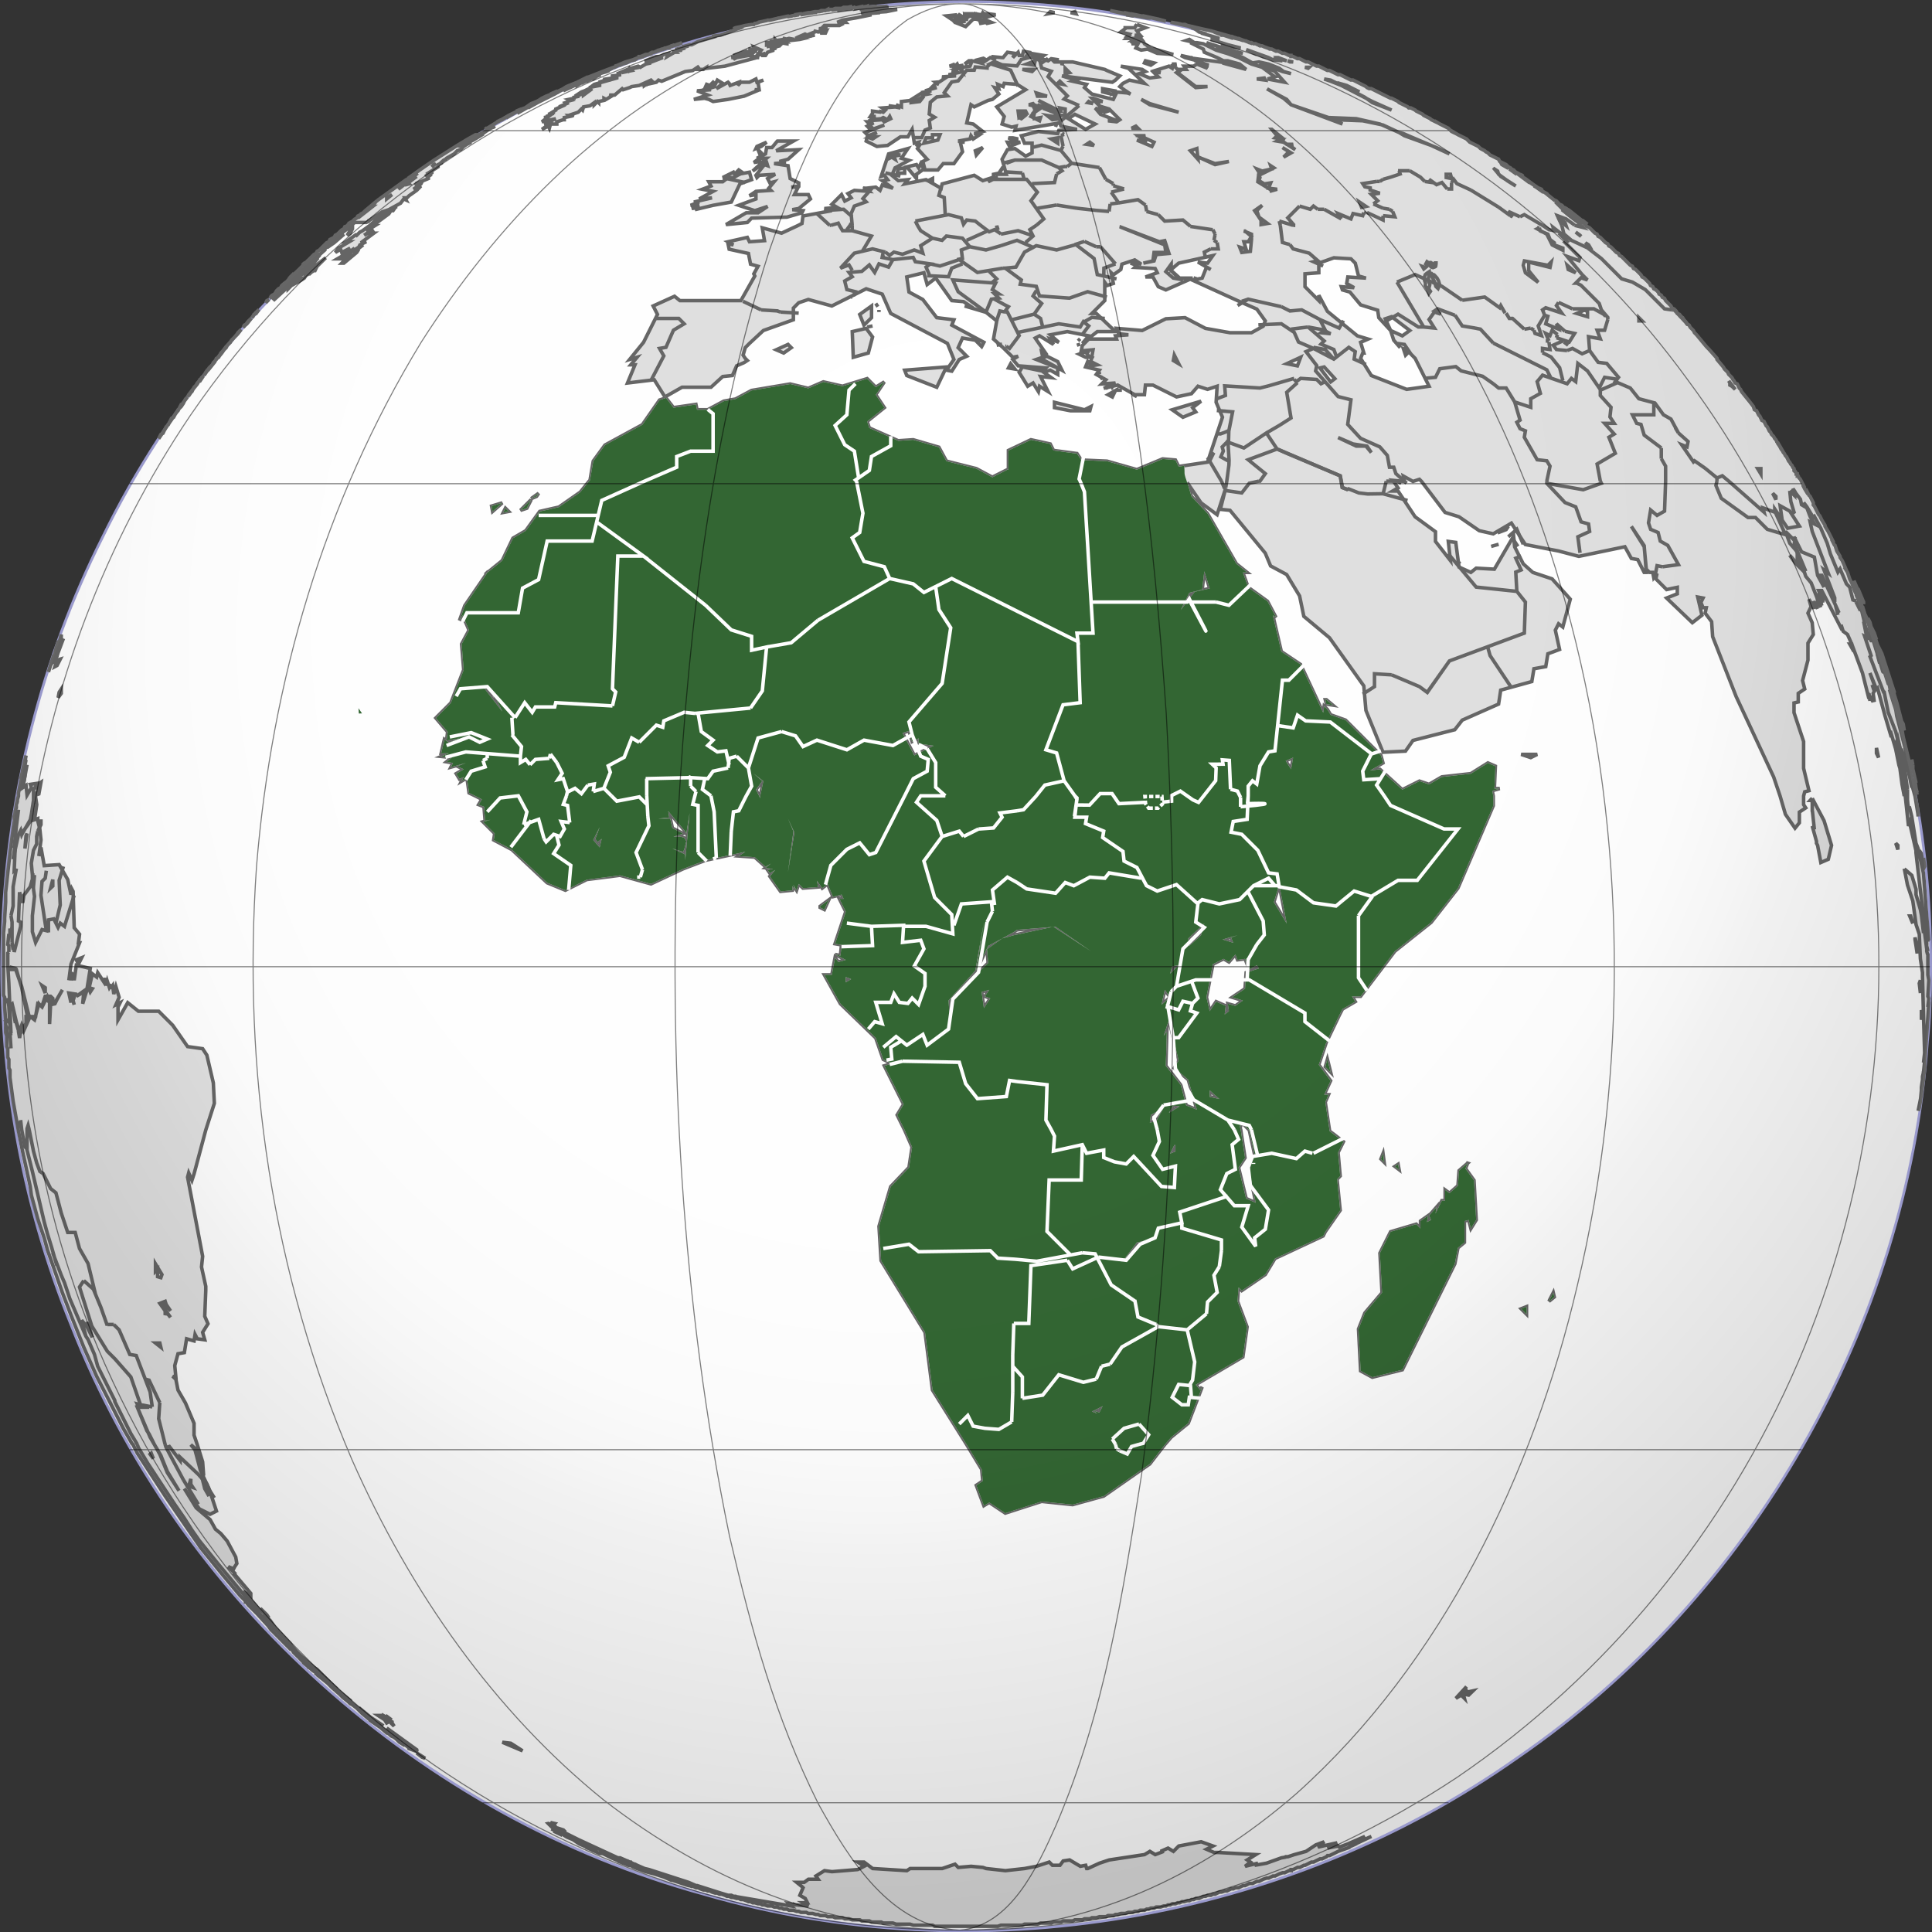 <svg xmlns="http://www.w3.org/2000/svg" xmlns:xlink="http://www.w3.org/1999/xlink" width="550" height="550"><rect width="100%" height="100%" fill="#333333" stroke="none"/><defs><linearGradient id="A"><stop offset="0" stop-opacity="0"/><stop offset=".49" stop-opacity=".02"/><stop offset=".57" stop-opacity=".04"/><stop offset=".64" stop-opacity=".07"/><stop offset=".7" stop-opacity=".15"/><stop offset=".73" stop-opacity=".21"/><stop offset="1" stop-opacity=".55"/></linearGradient><radialGradient id="B" xlink:href="#A" cx="99.958" cy="139.375" r="45.07" fx="99.958" fy="139.375" gradientUnits="userSpaceOnUse" gradientTransform="matrix(-3.098 7.94-7.191-2.806 1578.963 266.342)"/></defs><path d="M549.248 275.104c.423-79.994-36.484-159.163-98.107-210.228C389.836 13.089 304.86-9.737 225.984 5.464c-84.018 14.42-159.213 71.149-196.518 147.77-34.7 68.85-38.064 152.549-8.836 223.939 30.519 78.024 99.268 139.712 180.065 161.784 77.74 22.602 165.118 7.721 231.251-38.999 66.603-45.839 110.714-122.804 116.387-203.526.72-6.532.907-13.183.914-19.804z" stroke="#99C" stroke-width="1.5" fill="none"/><path d="M549.248 275.104c.423-79.994-36.484-159.163-98.107-210.228C389.836 13.089 304.86-9.737 225.984 5.464c-84.018 14.42-159.213 71.149-196.518 147.77-34.7 68.85-38.064 152.549-8.836 223.939 30.519 78.024 99.268 139.712 180.065 161.784 77.74 22.602 165.118 7.721 231.251-38.999 66.603-45.839 110.714-122.804 116.387-203.526.72-6.532.907-13.183.914-19.804z" fill="#FFF"/><g stroke-width="1" stroke="#666"><path d="M242.619 1.794l-1.238.286h.635zm-1.238.286h-1.206l-.54.286zm5.491-.286l-1.809.286h.603l-1.523.317.286-.317-.984.222-.222-.222-.793.317h-.127l-1.809.286 1.523-.286-3.682.603.635-.317 1.523-.286-2.444.286-1.333.159 1.016-.159 1.714-.286h-1.714l-.603.286h-.92l-.286.159-.317.032v-.19l-.571.317h-1.27l-.444.254.952-.159-1.111.222.127-.063-.254.032-.127.031h-.952l-1.238.286h-.603l-1.523.317h.92l1.841-.317.984-.19-.222.095v.032h-.032l-.444.063h-.286l-.095.063h-.032l-1.714.254-1.523.286.92-.286-1.047.19.444-.19h-.317l-1.841.286h.317l-.317.159.92-.159h.317l-1.396.254.159-.095-.889.159h.317l-1.428.254.476-.254-1.523.317-1.269.286h-.254l-.19.095-1.016.222-.063.032-1.143.254h-.635l-.222.095-2.507.54h.317l-.92.286h-.317l-.286.317h-.635l-1.809.286-1.238.317-1.523.317-.603.286 1.523-.286-.92.286 2.158-.603-.635.317-.889.286-4.888 1.841-2.444.286h1.238l-5.205 1.523-1.809.92h-.603l-2.158.603 1.428-.222h.032l.381-.063-.762.222-.127.032-2.476.667v.286l1.523-.603h.92l-2.126.603h1.206l-2.126.317.317.286h-.317l-2.126 1.238.317-.92-1.238.317-1.523.889h1.238l-3.967 1.523h.603l-1.428.286-1.619.952-.603-.317-2.126.603 2.412-.286-1.523.286-.603.635-2.888.603 2.285-.603-.92.286 1.523-.286-.603-.635-.317.635-.286-.317-2.507 1.079-.54.127 1.206.317-2.444.317v.603l-1.809.286.222.222 2.825-.825v.317l-6.411 1.809-1.079.825-.444.095h.603l-1.777.888-.952.349-1.841 1.206 3.047-1.206 1.841-.92-2.444 1.809v-.603l-.286.317-2.158.603h1.238l-1.523.317v.286l-1.523.317.603.286-1.206.317h.603l-.92.317.317.286-2.158.92 1.841-.603-2.729 1.206v.317l-1.523.92 1.206-.317-1.841.603 1.523-.286-1.523.603h.317l-.92.286h.92l-1.523.317h.92l-1.523 1.206 3.967-.889-2.761 1.206 1.841-.603-2.444.92 1.523-.317-1.206.92 1.206-.603-2.126 1.523 1.809-.92.317.603.317-1.206h1.809v-.635l1.841-.603h.286v-.603l1.523-.317-.286-.286h1.523l-.603-.317 1.809-.603.92-.92.317.317.286-.92 1.841-.317 1.206-.889v.603l.92-.92.317.317v-.317l1.523-.317v-.603l.603.317 1.523-.92-.603-.317h1.523l2.126-1.809.286.286 1.841-.603.603-.286 2.126-.317 3.364-1.523.317.317-1.079.444-.444.444 2.729-.603.603-.603.92.317 6.697-2.761 2.126-.286 1.841-1.238-.92.92h2.126l.92-.603v.286l5.173-.603 9.14-2.444h.635l-3.047-.603-3.364.603-.603.317-.317-.317h-.603l3.65-.603h-3.047l3.65-1.206.635.286 2.412-.286-2.412-.603h1.809l-.286-.635 2.126.92-1.238 1.523 2.444-.603-1.206.603h1.206l.603-.92 1.841-.603h-.92l1.523-.603-1.809.317 1.809-.635-.92-.603-1.809.603.92-.603h1.206v-.603l-2.126.603v-.603l3.332-.317h-2.412l1.523-.286v-.317l.286.317 2.126-.317.317-.603v.603l.984-.222.54.54 2.729-.317 1.238-.286-.92-.317-1.523.317.603-.317 2.126-.92 1.238.603 1.523-.286h-.92l-.603-.317 1.523-.603h.286l-.603-.317 1.238.317h.286l1.841-.603h-.603l-1.238-.317 2.444-.286h-1.523l.603-.635h4.285l1.206-.603h-.92l-.603-.286h2.126l-.286-.317h-.317l-1.841.317 1.523-.635 3.682-.603 4.57-.92h-2.761l.92-.286h1.523l.095-.095 2.634-.222h-2.412l4.253-.286 3.047-.635h-1.841L251.442 3h-1.206l-5.173.603 5.776-.92-4.57.317 2.729-.317h-4.253l1.841-.286h3.047l3.332-.317h-1.809l1.523-.286-5.491.286 2.444-.286-3.364.286.603-.286zM223.1 11.22l-1.809.317 2.444.286zm-12.79 4.57l3.65-.286.635-.635zm-25.739 7.776l.159-.159-.286.222.127-.064zm-.127.063l-.952.381v.317zm-11.679-.92l-.286.095h.349l-.064-.095zm-.286.095h-.54l-.222.222zm-.762.222l-1.301.381 1.206-.286zM316.027 3l3.967.92 1.523.286-.286-.286-2.158-.317zm5.491 1.206h-.92l1.841.317h.317l-.92-.317zm-22.534-.889l-.603.603 1.809-.317zm7.014 0l-.92.286h-.317l1.523.317zm-28.945.286v.317h-1.523l.889.603 1.238-.317h1.523l-1.523.317 3.332.317 2.444-.635-2.126-.286H280.1l-.317-.317-.317.603-1.809-.254v-.032h-.317l-.286-.317zm44.464.317l1.841.603 3.332.603h.92l-.92-.286h-.413l-1.301-.286-.095-.032h-.063l-1.46-.317-1.523-.286.92.286-1.238-.286zm-49.034.286l-3.047.317 1.809 1.206 2.126-.603v.317l1.238-.317-1.523-.92-.603.635-1.523-.317zm2.126.92l.92.317-3.967.603.286.317 3.047-.317-2.126.317 1.238.286-2.158-.286 3.047 1.206 2.158-2.126h.889l1.238-.317-1.523-.286-1.523-.317-.603.317-.92-.635zm3.332.317l.92.286.603-.286zm.92.286l.317.92 1.523-.286.286.286 1.238-.286-1.523-.635zm46.622-1.206l1.809.444.159.032 4.443 1.047-2.158-.603-1.523-.317-2.729-.603zm7.934 1.841l5.459 1.206h-.286l1.111.317h-.19l.571.095.635.19-1.206-.286h-.317l.92.286 1.206.92 2.126.603-1.523-.286 5.205 1.523-2.444.286 4.856 1.523 3.65.92h-.603l-1.428-.222-.095-.095h-.603l-2.444-.603v.317l1.841.603h-1.65l-4.761-1.523 2.761.92 1.523 1.206 3.967 1.238 2.126.889 2.729 1.523 1.841-.286 2.729.603 3.047 1.206 1.238.92 2.126.603-2.444-.603-5.173-2.126-.92.317 3.967 1.809 2.729 3.047-4.856-.92 2.126-.603-3.65-2.729-3.047-.92-3.682-1.841-3.332-1.206-3.047-.92-3.65-1.809-1.841-.317h-1.841l3.682 1.841.286.889 3.65 1.523 1.841.92h1.206l3.364.92 1.841 1.523-6.728-1.841h1.238l-8.855-1.206v.603l3.682 1.238h-1.238l.317.286.603.603-3.047-1.206-.92.603h-2.729l.603.92h-1.206l-1.238.92 5.173 3.967h3.364l-3.364.286-5.459-4.253 1.523-.92h-1.238l-1.206-1.206.92-.317h-.92l-.317 1.206-.92-.603-3.935 1.238 1.523.603h-1.841l1.206 1.206-2.412.317-3.047-1.238 1.809-.603-.92-.603-6.094-.92 2.158.603 4.57 4.285-4.285-.92-1.809.92-.635.603-.286.317 1.206.889 1.841 1.238-.92-.317-3.364-.286-.603.286.317-.603-3.364-.603v.92l3.65.889-.603 1.238-6.094-1.523-2.126-1.841.603-.92-3.967-.889.92-.317-3.967-1.206 14.345 1.809.889-.603 1.238-1.206-3.65-1.523-.635-.317-9.14-2.126h-2.729l-.317.92v-.92h-2.126l-.603-.603h1.841l-2.158-.317-.889.603-1.841-.603-.92.317-1.523-.635-.603-.286 2.729.286.92-.603-3.65-.603-1.206.603.603-.92-1.523-.286-.317 1.206h-.92l-.286-.92-1.523 1.523.603-1.206-2.126-.317-1.238 1.523h-.286l-3.047-.286.603.286.603.635-1.523-.635-1.809 1.238h-.317l.317-.317.286-.92-.603.635-.317.603v-.92l-1.206.317.92.888-2.444-.603-.603 1.523-2.126.317h-.317l.317 1.206-.92-.92-1.238.317.92.317h-1.809l1.809.603-2.729.603 2.126.317-3.967.286.92.317-1.682 1.111-1.047.095.889.603-.889-.286-1.523 1.523 1.809-.317-3.332.92h1.809l-1.809.317.889.603-1.523.286-.286-.603-3.364 2.126h1.841l2.126-1.206-1.206 1.523-2.444.317v-.635l-2.761.317v1.523l-1.523-.603 1.238.92-1.46-.286-3.713.286.889.603-.603.603-1.206-.317.603.317-2.444-.317v.635l-.603.889h1.523l-1.841.317h1.523l-1.206.603 3.047-.285.603-.317 1.238.603.603-.92.286.635-1.809.888-.603-.603-3.967.317 1.206.286h-1.523l.603.635 1.238-.317-1.841.92.603.603.92-.603-.92 1.206 4.285-1.523-5.491 2.126.92.92 2.444-.92-2.158 1.238h1.841l-.92.603-1.523-.603-.286 1.206 3.047 1.523 3.047-.286 3.65-2.444h2.126l1.206-2.126.635 3.935 1.206-.286-.603 1.206 1.206-.92-.92 1.523 2.761 3.047-1.238.635.635 2.412h3.65l1.523-1.809h3.047l2.444-3.364-.635-2.729h1.238l-1.841-.317 3.364-.603.286-.92.635.92 1.809-1.206-1.523-.317 2.444-.603-2.729-2.126-1.841-.317 1.206-5.173.92.603 3.967-1.841 1.206-.286 1.841-1.523-1.206-1.841 1.206.317-.317-1.238 1.523.635.317-.92 3.65.285 2.444 1.523-8.22 4.888 2.126 2.729-.603 2.158 2.729.889 1.238-.286-.317 1.206 12.79-2.126.317.92 4.57.92-5.173.286-.317.92-5.491-.603-4.856 1.206.889 2.126h2.158v2.761l-1.841.92-3.047-2.158-2.126.317-1.523 2.729 1.206 4.285h-2.126l1.206-2.126-1.206 1.809-1.523.317v.92h1.206l-.889.286-1.841.92 1.206-1.206-2.729.888-2.444-1.523-9.14 2.444-.286 1.238-4.285-2.444-6.094 1.206.92-1.206-2.729.286-1.841-1.523.92-2.126 3.967-2.126-2.158-.603 1.841-2.761-5.491 1.523-2.126 6.411.92-.317.92 1.238-1.523.285 3.047 2.158-3.047-.92-.635 1.523-1.206-.92-2.729.317.889.889-4.253-.286-1.841.92.92 1.206-1.809.92-.92-1.841-2.761 2.761 1.523.889-3.65.317 2.126.603-8.22 1.523-.286 2.126-1.238.635-4.57 2.126-5.491-1.523.635 3.65-4.285.317-.603-1.238-5.491 1.238 1.523.889-1.523-.286.317 1.523 5.491 1.206.603 3.047 2.126.603-1.206 2.158.286.603-3.967 7.014h-17.36l-1.523-1.238-6.094 2.761 1.238 2.412-3.967 7.934-3.967 4.888 2.126-.635-1.809 2.158h1.206l-2.126 5.173 7.617-.92 3.047 4.887 4.856-2.761h8.252l3.332-3.047 2.761-.286 1.206-2.761 2.126-.92.92-.603-.603-.603-.603-.92.603-2.126 1.206-1.206 3.967-3.682 8.537-3.047v-3.333l1.523-1.523 2.729-.92 6.697 1.841 9.775-4.887 4.57 1.523 2.412 5.49 16.154 8.537 1.841 4.57-2.126 3.047 1.523.286 2.126-3.332 2.126-.92-2.444-2.444 1.238-2.729 3.65.603 1.809 1.809.635-1.206-9.14-4.888.603-1.523-4.888-.603-3.967-5.173-3.935-2.126-.635-4.285 4.888-1.206.92 3.364 2.444-1.841 4.57 6.411 3.332.286 2.761 1.841-2.444-.603 6.094 1.809 3.047 2.444-.92 5.173 2.729 2.444 2.761 2.729 1.523-.286-1.523.92 1.523 1.809 7.903.603-.889.92-5.808-1.206-.92 1.523 2.444 3.967 1.523-.92 1.523 2.444.317-1.523 2.444 1.523-2.158-4.284 3.047.317-2.126-1.523 1.841-.603 2.126 1.206v-1.841l-6.094-2.412 1.841-.635-.317-1.523 1.523.92-3.364-4.856 1.238-.635 3.967 2.444-.92-1.523 2.444.92-2.444-2.126 4.856-.92 6.094 1.206-1.809 2.158 4.253-3.364h5.173l-5.459-5.173h-1.238l3.65-3.65v-5.205l.635.92 1.809-.603-.603-3.047.603.603 2.126-1.523.317-1.523 3.65-1.206 1.841 1.206-3.047-.286 1.809.603-.603.603 5.808.317.603 1.206-3.364 1.206h2.126l1.523 2.761 2.158.92 7.617-3.364h-3.682l-3.047-2.729 3.047 3.047-1.809-.317-2.126-1.841 1.523-2.126v1.523l2.126-1.809 9.743-2.158-1.523 2.158-2.729-.317 3.65 2.126-1.238-.603-1.206 3.047-2.729.603 12.79 5.808 5.491 2.412 2.412 3.364-.603 1.523-3.332 1.841h-6.094l-7.014-1.238-5.808-3.047-5.459.317-6.728 3.332-7.3-.603.603 1.523 2.761.317-3.682.286.317.92h-7.934l-1.809 1.841-.317 1.523 3.364-.317-.603 3.364 1.809.92-1.809.286-.92-1.206-.603 1.523 3.935.92-.889 1.206 2.729 1.523-1.206 1.206 3.935-.285-3.332 1.523 3.967-.92 4.856 2.729h2.761l.286-2.729h2.126l6.728 3.364 4.253-.92 1.841-2.126 2.729.889 2.729-.889-.286 4.57 1.809 4.253-4.253 12.79-8.22 1.238-.92-1.841-3.65-.317-7.331 3.047-8.506-2.412-7.331-.317-1.206-1.841-6.697-.889-.92-1.841-5.491-1.206-6.411 3.047v5.459h-.286l-4.285 2.158-4.57-2.444-8.506-2.126-2.158-3.967-7.3-2.126-4.253.286-8.252-3.65-.603-1.841 4.888-3.936-2.444-3.682 2.444-3.65-2.444 1.523-2.444-2.444-7.014 2.158-5.459-1.238-4.285 1.841-5.173-1.238-10.981 1.841-4.57 2.444-3.332.603-4.57 2.444h-3.047l-.317-1.523-6.379.92-2.158-2.761-1.809.603-4.888 7.014-10.664 5.808-3.332 4.57-.92 5.459-.317.317-2.444 3.047-6.094 4.253-5.459 1.238-3.967 5.491-3.65 2.126-3.047 6.379-4.221 3.427-6.443 9.395-1.523 4.253.889-1.523 1.841 4.253-2.126 3.967.603 7.331-3.65 9.426-4.285 4.285 3.364 3.935-.317 2.444 3.682-.603-3.047 1.206-1.238-.889-.92 3.935h2.158l-2.158.92 3.047.317-1.523 1.206 1.841.317-.603 1.206 4.253-1.206-2.444.92 1.841.889-2.126 1.238.92 1.523 1.206-.603-.603 1.206 1.523-.92.603 4.284 1.841.889 1.809.92-.92 1.523 1.523.603.317 3.967 1.523-.286-2.126.603 3.332 3.333-.286 1.841 5.173 2.729 10.061 9.458 5.173 2.126 6.094-3.047 9.458-1.206 8.823 2.444 9.14-4.284 6.411-2.444 11.267-2.412-1.841 1.206 4.57.317 3.047 2.729 1.523-.92-1.523 1.238 2.126.286-1.523.317.635.92 1.523-.92-1.523 1.809 3.047 4.285 3.332-.317v-1.206l.603 1.206-.286-1.523.92 1.523.603-1.809 1.206 1.206 4.285-.317-.317-1.809 1.523 2.126 1.523-1.206 1.523 3.65 2.444-.603.603 1.206h-1.206l1.809 3.65-3.047 9.14 1.841.317-.317 3.047-1.523-.317 3.047 1.523-2.126.603-.92-1.206-.92 4.887h-2.126l4.57 8.22 10.061 9.743 2.126 6.094 2.444 1.206-2.126.635 5.491 10.949-1.841 3.047 2.126 4.284 2.126 4.856-.889 5.808-5.205 5.459-3.332 11.299.603 9.743 12.505 20.407 2.126 16.44 9.743 15.551 4.253 7.014.317 3.332-1.841 1.238 2.158 5.776 1.523-.92 4.57 3.047 10.346-3.332 8.823.92 8.855-2.444 13.107-9.14 4.253-5.49 1.841-2.126 4.856-3.967 3.967-10.346-.603.888-1.238-1.523 13.425-7.903 1.206-8.537-2.729-7.3.286-3.967.92.92 6.697-4.57 2.761-4.57 13.711-6.411.603-1.206 4.253-6.094-.889-8.855.889-.92-.603-6.697 1.523-3.047-2.729-2.126-1.238-.92v-.286l-1.206-7.934.92-2.126h-1.238l1.841-3.967-3.364-4.57 2.158-6.411 3.65-7.617.92-1.809 3.65-2.126-.92-1.523h2.444l9.743-12.822 10.346-8.22 7.617-9.743 10.061-23.454v-2.761l-.286-1.523 2.126-.603h-1.523l.286-6.379-2.126-.92-4.856 3.047-8.252.92-3.65 2.126-2.729-.92-4.888 2.444-6.379-5.808-2.761.317 3.65-2.126-.603-2.126-10.061-10.061-4.253-1.523-.92-1.523-.92-.92-.286 1.841-6.411-13.711-5.491-3.681-2.412-10.347.889.603-2.412-4.57-5.491-3.967-1.523-4.253h1.206l-3.047-2.444-8.22-14.313-4.57-4.888-1.206-3.935 3.935 5.776 4.57 3.364 2.477-7.62-1.556 6.097 2.761.286 10.029 12.187 1.523 3.65 4.57 2.444 3.682 6.094 1.206 5.808 7.3 6.094 9.775 13.71.603 6.982 4.856 11.902 6.411-.317 2.126-3.047 11.901-3.047 2.126-2.729 10.346-4.57.603-3.967 8.855-2.444.603-3.65 3.364-.603.603-3.65 3.332-1.238-1.206-5.49.92-1.809 1.206.92 2.126-7.934-5.173-5.776-5.491-1.841-2.729-2.444-2.444-4.856-.286-3.047-5.491 9.426-5.173-.286-1.523 1.206-3.364-1.523-.92-7.014-2.126-.286.603 5.459-4.253-5.459v-2.761l-5.808-4.253-4.856-7.332h-1.523l1.523-.889-1.238-1.841-.286-.317 3.332.317-.286-1.523 2.729 1.523 1.841-.603.603.603 6.697 8.823 3.967 1.238 5.776 3.967 3.967.889 5.173-3.047 3.967 6.094 9.458 1.841 5.776 1.523 13.108-2.729 1.841 3.333 1.809.317 1.841 3.65h.603l-.444-5.649-.159-1.65-3.65-5.808 3.65 5.49.159 1.968.444 4.729.92.92h.92l.286 1.523.92-1.206-.317 1.523 3.047 3.047 3.047-.635v1.841l-3.047 1.206 7.331 7.014 2.729-2.126-1.206-5.173 1.523.286-.603 1.238.603 1.523h.92l-.317 1.523 1.841 2.444.286 4.253 6.697 17.075 10.664 22.851 1.841 5.459 1.523 5.205 2.729 3.935 1.238-1.523v-3.047l1.809-1.206-.603-.92v-2.444l.317-1.206 1.206-.317-1.523-6.379v-7.617l-2.729-8.22v-2.761l1.206-.286v-2.444l1.841-1.238-.603-2.412 1.523-5.808v-4.856l1.523-2.444-.317-3.364-1.206-2.729.889-1.841-.603-2.126 1.523 2.729-.286-2.126 1.206 2.126-.603-2.126.603 1.523v-1.523l.603.92-.603-2.444 1.206 2.761-.889-3.681 1.206 2.761v-.603l-1.206-2.761h.889l5.808 11.267-.317-1.523.603 1.841 1.238.92 1.206 2.729 3.047 8.22 1.841 7.332v-1.523l.286 2.126v-1.206l.92 1.523-.286-1.841.603 1.841-.317-2.444.317-.603-.603-1.841.603 1.523v-1.523l-1.238-3.364 1.841 4.57.317-.286 2.126 7.903 1.809 6.094-.286-1.809 1.523 5.173.92 4.57.286.92.603 4.57.635 3.332v-1.523l.286 1.523.92 8.537.317-.92 1.523 6.697v.031l.032.095.254 1.111v.603l1.238 10.664.889 7.014 1.238 7.617v-1.841l.286 1.523-.603-6.982-.603-8.252-.317-3.935-1.523-7.014-.603-1.523-1.206-7.617-.603-2.444h-.317l-.603-3.364-.317-1.809-1.206-8.22v-.635l-.095-.254v-.032l-.222-1.238-.92-3.333.317-.92.92 3.967.286-.317.92 2.444 1.301 5.205.54 2.729v-.92l.92 3.333-.635-2.729-.762-4.253.762 3.65-1.523-7.617-.666-2.793-2.38-9.109-.222-1.492-.222-.825-.444-1.333-1.174-3.808.444 1.174-.508-2.539-.286-.317-3.047-9.426-1.523-4.284-.635-1.809-.603-2.126v.286l-.349-.889-.857-2.444.286.889-.603-1.523-.19-.476.032.19-.444-.92.317.317-.317-.635-.857-2.158-.063-.254.317.603-1.301-2.825-.222-.54.064.254.127.349.032.159.032.063.032.095.127.19.793 1.936-.603-1.206-.603-1.523.222.444-.54-1.365-.603-1.206-.603-1.841-.92-1.523.603.92-1.206-2.761-.603-.889v-.317l-.92-1.523-.603-1.841v.317l-.92-1.841.603.92-1.523-3.047-.92-1.523v-.286l-.92-1.523-.603-1.238-.286-.286-1.238-2.444-.286-.317v-.603l-.92-1.841-.317-.286-.92-1.841.635 1.523-.92-1.523-.571-1.143.571.857-1.238-2.444-.286-.286v-.031l-.127-.095-.19-.508-.286-.444v-.159h-.095l-.825-1.238.413.73-.413-.413v-.603l-.317-.317-.286-.603-.317-.317-.317-.603-.286-.286-.603-1.238-.317-.286-.317-.635-.127-.127-1.682-2.92-.317-.286v-.032l-.286-.571-.317-.317-.317-.603-.603-.603-.286-.635-.317-.286-.603-1.238-.317-.286-.603-1.238-.603-.286-.603-1.238-.317-.285-.603-1.238-.603-.286-.317-.92-.92-1.206-2.444-3.047-.286-.635-.317-.286-.603-1.238-.603-.286-.317-.603-.286-.317-.317-.603-.92-.92-.286-.603-.92-.92-.317-.571-1.809-2.158v-.317l-2.158-2.444-.889-.92-2.761-3.333-.603-.603-.317-.635-.889-.888-.317-.635-.603-.286-.317-.603-.603-.635-.317-.603-.603-.286-.286-.635-.635-.286-.286-.603-.603-.635-.635-.286-.286-.603-1.523-1.523-.317-.635-.603-.286-.317-.603-.603-.317-.286-.603-.635-.603-.603-.317-.286-.603-.635-.317-.286-.603-1.523-1.523-.603-.317-.317-.603-1.523-1.523-.603-.286-.317-.635-.603-.286-2.444-2.444-.603-.317-.317-.603-.603-.286-1.523-1.523-.603-.317-.317-.603-.603-.317-1.523-1.523-.603-.286-.317-.635-.603-.286-1.523-1.523-1.206-.603h.286l-.286-.317h-.159l-.159-.317-.286-.127v-.159h-.317l-1.206-1.206v-.032l-.317-.286-1.206-.603-.317-.635-.603-.286-.92-.92-.603-.317.603.635-.92-.635-.603-.603-.317-.286-1.016-.793.825.603-.698-.73-.635-.317.254.254-1.46-1.174-1.206-.984-.381-.254-.54-.286-.064-.127-.254-.159-.349-.349-.825-.54 1.777 1.492-2.126-1.523-.603-.317h.317l-.793-.54-1.047-.667.317.317-3.364-2.507-3.872-2.729-.381-.222v.254l1.555 1.079-1.872-1.079-.317-.603.635.349v-.032l.381.254 1.143.667-.635-.635-1.809-.888-.317-.635-2.444-1.206-.603-.603-.603-.317-.317-.286-1.206-.635-.603-.603-2.444-1.206-.92-.92-2.444-1.206-.159-.095-.032-.032-1.619-.793-.286-.285 1.904 1.079-1.999-1.174-.54-.54-2.539-1.27-1.428-.857.825.54-.508-.254-1.238-.603-.286-.286-1.841-.92-.286-.317-1.841-.92-.317-.286-1.206-.603h-.603l-.317-.317-2.444-1.206-.286-.317-1.841-.92h-.286l-1.238-.603-4.253-2.126h-.603l-.635-.317-.286-.286-3.65-1.841h-.635l-3.047-1.523h-.603l-2.444-1.206h-.603l-2.444-1.238h-.603l-2.444-1.206h-.603l-1.809-.92h-.635l-1.206-.603h-.603v-.317h-.603l-1.238-.603h-.603l-1.206-.603h-.635l-1.206-.603h-.603l-.159-.063.444.063-.793-.254-.317-.127-.635-.222-.667-.317h-.317l-1.047-.349-.476-.254h-.603l-.603-.317h-.444l.73.317-.825-.317h-.095l-.317-.159-1.174-.444h-.317l-.762-.254 1.047.254-1.428-.412.222.095-1.206-.285-1.238-.317 1.523.317-.317-.127.381.063-.159-.063-.571-.159-.857-.349.159.159-5.935-1.682-2.761-.603-2.285-.54-.127-.063h-.159l-1.365-.317-.635-.286h-.889l-1.238-.317-1.809-.286zm18.63 4.507l.127.063h.127zm.127.063h-.19l.698.19zm1.936.603l-1.523-.603h-.254zm1.206.444l.413.159h.095l-1.396-.603.889.444zm74.075 35.514l2.729 2.063 4.094 2.856 1.301.793-.825-.54-2.539-1.872-.508-.254-.095-.19-1.365-1.016-.667-.317-.54-.54-.064-.095-.095-.032-.54-.254-.286-.317-.603-.286zm9.077 6.347l.508.349-.159-.317-.603-.286zm1.587 1.174l.571.349-.286-.254-.444-.254zm89.88 117.397l.063.254.54 1.27-.603-1.523zm.063.254l-.159-.349.19.508-.032-.159zm12.346 40.211l.508 1.841-.127-.571-.92-3.65zm2.19 10.41l.349 1.809h.286l-.317-1.206v.92zm.635 3.332v-.603l-.254-.73zm0 0l.825 5.046-.222-2.285zm.825 5.046l.063.762v-.317zm-18.82-48.304h-.603l1.206 2.126zm-388.402-20.344l.254-.381-.92.92zM254.868 30.454l.54-.032-2.444-.317 1.904.349zm68.775-23.486l-.603.92h-2.729v.286l-1.238.92 2.444.603-.603.603.286.032-.603.603h2.761l-.92.603h3.047l-1.841-.603 1.523.286-1.523-.603 1.523.317-1.523-.635 1.238.317-1.841-.603h1.523l-.286-.317-.635-.92 2.444-.889-2.444-.92zm-.286 4.57l-1.523.286 1.206.317-.92.317h1.841l-.603 1.206 1.523.603 1.809-.286 2.761 1.206 4.57.317-6.411-1.841-1.809-1.206-.317-.635zm-88.071-2.761l-1.809.635h1.523zm110.319.317l1.206.317 1.523.603h.317l.603.286 1.809.635-2.729-.92h-.603l-.317-.317h-.286zm-116.095.92l-1.206.286h1.523zm-4.888.92l1.523.286-1.65-.254.127-.032zm113.969.286l-.92.317 1.206.286h.635zm-114.572.603l-1.809.317h-.92l-.603.603 1.206.317.825-.825 1.301.222zm-29.865.317l-.952.381.063-.063-.857.286h.222l-.508.159.825-.159 1.206-.603zm-2.126.603l-.857.317h-.064l-.222.127-1.301.476.92-.286-.603.286.92-.317.857-.286h-.254l.603-.317zm-.603.317l.54-.095.286-.19zm-1.523.603h-.603l-.666.317h-.254l-.698.286h-.222l-1.143.571h.064l.793-.254.889-.317h-.095l.222-.063-.127.063.92-.286.92-.317zm168.367-.793l.571.19h-.159zm-9.267 1.047l4.824 1.27-2.761-.603zm5.776.19l2.095.762 4.253 1.523 1.238.635.603-.317 2.126.603-2.729-.286-1.523-.635-1.238-.286-2.729-1.238.92.635zm-169.129.762l-.825.413 1.396-.413zm0 .317l-1.428.413-.19.095zm-1.619.508l-1.428.413-.635.19v.031l-.286.063h.286l1.238-.286-.857.159 1.46-.476zm-2.349.698l-1.523.635-2.126.603-2.158.92 1.238-.317-2.126.603h.603l.603-.286h.317l1.047-.444.762-.19 1.238-.603 1.206-.286zm0 0l.286-.095v-.032l-.286.127zm.286-.127l.413-.159h-.413zm.413-.159h.222l.603-.317.095-.032.698-.222h.064l-.571.254.73-.19.159-.095h-.159l.19-.063-.222.032-.032.031h-.349l-1.428.603zm-6.792 2.729l-3.364 1.238-4.57 1.809-.603.317-.317.286h.317l-1.999.857.476-.254 1.206-.603v-.286l-2.412 1.206v.317l-.92.286-3.047 1.841 4.57-2.126-1.238.92 2.158-1.238-.317.317 1.206-.603h.317l1.206-.635h.635l1.111-.825 1.016-.381-2.126.603 1.523-.603.286-.317 1.809-.508.952-.381-1.841.603 1.523-.603-.92.286-.92.317 2.158-.92-.635.317 1.523-.635h-.286l.92-.286zm-2.761 1.238l-.603.286 1.523-.603zm-8.506 3.332l-3.047 1.238-.92.603-2.444 1.206-.603.317h-.349l-.317.159-1.174.444-1.206.603-.92.603-.603.317-1.523.603-3.967 2.761 6.601-3.745.698-.222-4.253 2.444 2.729-1.523 4.888-2.444 1.27-.762-.666.444.984-.603 2.38-1.111zm-2.444 1.333l-.317.19 1.238-.603zm-4.919 2.031l1.777-.889-2.031.889zm179.189-10.981l1.206.603 2.444.635v-.317l-.603-.317h-.317zm-149.293.317l-.92.286-1.523.635.603.286-1.523.317 2.158-.317 1.523-.92.603-.286zm176.714.286h.317l2.412.92-2.412-.603zm-87.754.92l-1.206.92 1.809-.92zm18.884 0l-.286 1.238-2.126-.317zm31.388 0l-.286.603 1.809.635.92-.635zm40.529 0l1.523.317h-.92zm-94.768.92l-1.523.603h.92zm.635 0l-1.238 1.206 3.047-.889-1.523.286zm99.021.92h1.206l-.317.286zm-68.267.286l1.238 1.238-1.238.286zm-12.187.317h3.364l-.603.603zm-121.237 1.968l-.317.159-.92.317zm190.107.476l.286.603-2.412-.317zm-144.722.286l-1.841.92h-2.444l-.889.92.286-.92-2.444.92-.286-.603-.317-.317-3.332 1.841 1.809-1.523-1.523-.92-.603 1.206-.603-.603-.92.92-.92-.317-.286.635h2.729l-2.126.603.92.286-3.967.317 3.047 1.206-3.967 1.238 3.047-.317 1.206.317 1.238.603 4.253-.603 4.57-.92 3.65-1.523-.603-.317h1.238l-.317-2.126 1.523-.603-1.841.603zm161.765 0l1.841.317 2.444 1.206v-.286l2.126.603 3.65 1.841-3.967-1.841-1.809-.603.286.286 7.014 3.681.54.381 1.587.825 5.491 2.444-5.491-2.126-1.587-1.143-7.236-3.745-3.047-1.206zm-75.249.635l.92.889-1.523-.286zm-131.012.889v.317l-2.285.444zm190.424 1.523l5.173 2.761 1.238 1.523 10.664 3.65 7.903.317 6.728 1.523.444.19.444.095 4.57 2.126 1.238.317 2.126.92 5.776 2.444 2.158.889 3.047 1.523-5.205-2.412-7.617-2.761-1.523-.92-5.014-2.222-5.332-1.111-8.22-.317 2.444 1.238-14.631-5.49-2.126-1.841-4.285-2.444zm-66.109.92l3.047.92h-2.729zm15.837 1.523h.317l2.729.92h-1.523l.603 1.206zm14.028.317l2.444 1.206 8.22 2.444-8.22-2.126zm-29.262.286l5.491 2.761-2.444-.92.317 1.174-1.523-.571.603-.92zm14.314.317l1.238.603-1.523-.286zm-15.837.603l.603 1.841.317-1.238 1.206.635-.889-.92 1.523.603-2.761 1.841.286 1.333.286.159 1.555-.286-.286.92-1.27-.635-.254.031-.032-.19-.889-.444.603-.889.603-.92-.603-1.238-1.206-.286 1.206-.317zm18.598.603l3.047.92 3.047 3.047-.92.603-2.444-.286 1.841-.317-3.967-1.523-1.523-1.809 2.126 1.206-1.206-1.206 1.809 1.206.92-.317zm-163.321.635l-1.143.413-.19.127zm-1.333.54l-.19.063-3.047 1.523v.286l1.523-.889 1.714-.984zm-3.237 1.587l-2.476 1.46.667-.254zm-2.476 1.46l-.222.095.571-.349-1.206.603.413-.159-3.174 2 3.174-1.968-.127.127.571-.349zm-3.618 2.19h-.286l-.317.317zm9.521-5.364l.222-.127-1.523.603zm153.482-.413l1.523.286v1.523l-2.729.92 1.523.317-2.444.286-1.523-1.206 1.841.286 1.523-.603-2.412-.92h3.015zm-11.87.889h2.126l.317.635-2.158.286v.92l2.158-.92-1.523 1.238-.635-.317v.317zm16.154.92l5.776 2.761-2.729 1.523-4.888-3.047zm-165.161 3.364l-.889.476.603-.19zm-.889.476l-.317.127-.508.349zm-.825.476l-1.016.571-1.841.92-.889.603-1.238.603-3.65 2.126 2.444-1.523-2.761 1.523 3.364-2.126h-.317l-3.047 1.841-6.697 4.253-3.967 2.729-3.428 2.444 1.016-.603-1.238.92h-.19l-.413.286-7.617 5.49-1.523 1.238-.317.285h.317l-.317.317h.317l-4.253 3.333 3.364-2.825.571-.825-1.809 1.523-.603.603-.19.095-1.555 1.238-.095.19-.413.222-.349.254-.444.444-.222.127h-.032l-.381.19-.063.19h-.032l-.032.095h-.159v.317H99.1l-.286.317h.286l-.92.286-.286.603-.603.317-1.238 1.206-.603.317-.317.603-1.206.603-.317.635-.603.285-2.126 2.126-.603.317-.317.603-.603.317-1.65 1.65-.19.159-.286.317-2.444 2.444-.857.793-.063.127-.286.286-.19.095-.444.413v.095l-.889.825-.317.413-.825.603-.063.063-.19.159-.476.444-.032.032v.032l-.254.476-.603.317-.603.603-.317.603-.286.635 2.444-2.761-.92 1.238 2.126-1.523 1.206-1.523-.286.603 3.65-2.761-2.126 1.841h.92l-1.523 1.206.889-1.206-3.65 2.729-2.126 2.444-.92 1.238 4.285-3.967v.603l.889-.92 2.761-1.523.92-.603.476-.73.762-.476h-.349l2.761-2.158 2.444-2.412-4.285 3.332-.984 1.206.381-.603-1.523.635 1.523-2.158.92-.889 1.523-1.523h-.317l2.761-2.444-.92.603.92-.92v-.286h.603l1.809-1.238 2.444-2.126-.286-.317-2.761 1.841-3.332 2.729 1.809-1.809 4.285-3.047 2.729-2.126.92-.92h3.332l.635-.317.063-.159h.032l3.84-2.571 1.841-.603 3.364-1.841.889-1.206.635.286-.317-.603h.603l.603-.603 2.158-1.523 1.206-1.238-2.126.92 2.126-1.523.317-.603-2.095.984 1.777-.984-1.523.603 3.65-1.523v-.603l.92-.603-.92.286 1.238-.889-2.158 1.206 1.841-1.206.317-.317-.73.476-1.111.444 3.364-2.126v-.635l1.206-.603h-.317l.635-.603.603-.317.286-.286 2.158-1.238.889-.889.92-.317.92-.92.92-.603 1.206-.603-1.206.286 1.809-.889 1.523-.92h-.603l.92-.317 2.539-1.777zM88.754 74.917l-1.238 2.126 2.158-1.523h-.92l1.809-2.126zm1.523.889l-1.682 1.714.762-.476h.317l.286-.603zm-1.682 1.714l-.73.444h.286zm-10.219 5.903l-.286.317-.603.317-.317.286-.317.603.317-.286h.317zm1.809-2.063l.349-.349-.317.286-.032.063zm2.761-2.603v-.19l-.286.286-.444.571zm17.836-16.186l.254-.222-.095.063-.159.159zm32.436-23.01l1.238-.603-.92.603 2.126-1.206h-.286zm190.139-3.65l.603.603h-1.841zm38.688.92l3.364 2.729-.317.603.92.698.349.222h1.777l-.92.317 1.523 1.206-2.38-1.523h-.064l-.286-.222-.603-.381-1.841-.317 1.206-.603-1.809-.317.603-.603-1.523-1.809zm-96.577 1.523h2.126l-.603 1.523-3.967.889.603-1.523h1.841zm58.492.286h2.126l-1.206.317.92.286 2.729 1.238-.603 1.206-4.285-1.809 2.761.603zm-36.879.603l1.238.635 1.523-.317-1.523-.317zm14.028 0v1.523l-1.841-1.206zm-79.82.92l-1.523 1.841h-1.523l-.317 1.809-2.444 1.238h2.761l-3.967 3.65 2.126-1.523 1.841-.92.286.92-.889-.317-2.444 3.047.286.635.635-.635 4.57-.286-2.158 1.206.635 1.238 1.206-.317-1.523 1.841.603.603-4.253.286-1.841 1.238 1.841-.317v1.238l-4.888 1.809 4.57 1.523 3.65-1.206-2.729 1.809h-3.364l-5.776 3.364 6.094-.603 1.206-1.238 10.061-.286 4.285-1.238.286-.603-3.047-.286 1.841-.317 3.332-2.729-.603-1.238h-3.967l.92-1.809-.603-.317h-1.206l2.126-.317v-.889l-2.444-1.238-.603-3.65-3.967-.603 3.364-.317-1.841-.286 2.444-.635 3.047-2.729-6.411.317 4.888-2.761h-4.57zm-3.047.317l-2.761 1.206-.286.603 1.523-.603zm68.553 0l.603 1.206 3.047-1.206zm23.454 0l1.206.92-2.126-.317zm-30.468 1.523l-2.126.92.286 1.206zm85.31 0l2.444 1.523-2.126 1.206 1.523-1.523zm-24.374.286l.317 3.047-2.158-2.412zm-124.918.317l.603 1.523.317-.603zm38.402 1.206l2.126.317-1.841.317.317.889-.92-.603-1.206.603zm87.722 1.238l3.967 1.523 3.967-.603-3.967.889-3.967-1.809zm-126.124.286l-1.206.92 1.809-.286zm-91.721 1.238l-1.206.92.603-.635zm138.026 0l-.603 1.206-.603-.92-2.761.635 2.761 3.332v-1.206l2.126-1.523zm99.624.603l.92.603-.603.317-3.65 1.809.286.635-.286.889 1.523.92 1.809-.286-.603 1.523 2.444.286-2.126.603.603-.286-3.967-2.444.317-2.729-.603-.92 1.523.603 2.729-.603zm-104.194.603l-1.809.317-.317 1.206h2.126zm167.891.317l.92.603.222.762.317.349 1.872 1.365 2.761 1.777-2.444-1.523-.317-.254-1.523-.952-.349-.412-.254-.19-.064-.159-1.143-1.365zm4.253 0l.603.286 1.523 1.238zm-219.369.286l-1.206 1.238-.317-.603-3.047 1.523h1.523l-1.523 1.206h-3.967l.635 1.206-2.444.92 3.047.603-3.967 2.158 3.65-.317-5.173 1.206h1.523l-2.444.92h2.444l-2.126.92 2.126-.317-1.206.635 5.173-1.238 5.173-.92 2.444-5.173 3.332-1.206-.603-2.126-3.332.603 1.206-.603zm-91.404.92l-2.476 2.063.952-.825zm313.756.286l.762.539-.095-.222zm-20.947.031h1.206l.317 1.206-1.523-.286zm-293.095.603l-2.444 1.841.286.286-1.206.317.92-.603-1.238.603-1.523 1.206.92-.92.603-.286.413-.381.508-.222.444-.317h-.127l1.809-1.206-1.682 1.206h.159zm146.849.603l-1.238.603 1.238.317zm-153.863 4.57l-1.523 1.238v-.317zm275.417 2.126l1.841 1.238-1.238.286zm57.191.73l.698.508-.286-.317zm-84.897.19l-1.523 1.523.603 1.841 2.444 1.809-1.841.317V62.73l-.603-.92-1.238-1.841zm-246.79.603l-4.888 3.047-2.444 2.158-2.126 1.523-.603.285-1.238 1.238.317-.635-3.047 2.158h.92l-3.047 1.809-.92 1.238 1.523-.92.317.92 2.412-1.238-2.126 1.523 2.126-.603-3.65 2.126h.92l3.967-3.047-1.238 1.523-2.412 2.126 2.126-1.523-2.126 2.158h.603l3.65-3.047.603-.92-1.523.92 2.761-2.158-3.047 2.158.889-.92.92-.603.317-.635 1.809-.889-1.523.286 3.682-2.729h-1.238l1.238-.92-2.761 1.523 2.126-1.523-1.523.317 2.444-1.523h-.286l.603-.635-.92.635 4.57-3.364.603-.92h.603l.635-.92zm332.1.635l1.809 1.206 2.126 1.841zm-341.589 1.079l-.286.127-.286.317zm-.571.444l-.603.286-.19.349zm341.24.889l1.809 1.238.317.92-1.841-1.523zM283.75 64.254l.286.889v.317l-.286-.92zm-183.41.286l-1.523 2.444.889-.603.635-1.238zm218.448 0l11.267 4.284 1.523-.317 1.206 3.65-3.65.317-.603 1.809-3.047.635 2.729-.635.317-2.412h3.364l-.317-2.158-12.79-5.173zm119.428.317l.254.762.92.508 1.27.54.603 1.523 1.206.92v.603l2.444.92v.603l-3.047-1.523-1.523-3.047-.952-.54-.857-.349-.064-.159-.857-.476.603-.286zm-84.104.92h.317l.317.254 1.523.635v1.523l-.317 3.364-2.444.317-.603-1.523 1.841.603-.635-2.126h1.238l.92-1.523-1.523-1.27-.635-.254zm94.451.285l1.238.92.286.317zm2.761 3.047l.92.603.889 1.523zm-71.599 4.284l4.856.286 1.238 1.238.92 3.65 2.126.603-5.173-.317-.317 1.841L385.5 81.9l-3.65-.286.317.92 2.126.603 3.047 3.65 4.856 1.523.317 2.126 3.364 3.65-1.523-3.333 1.809-.603 5.173 3.936-2.126 1.523-3.332-1.523.889 2.761 1.841 2.126-.92-1.206 2.126.286 1.238 1.841-1.523-.603.603 1.809.92-.92 1.809 1.841 3.967 7.934-6.379.889-10.061-3.936-3.047-4.887.603-1.523h.317l-.92-3.047 2.126-.92-3.047-.92-8.537-6.982-2.444-4.57v1.523l-3.935-3.967v-3.65l3.935-.317v-2.729l4.285-1.523zm54.239.889l6.697 1.238.92-.92-.317 1.523-6.094-1.523v2.444l2.729 3.333-3.65-2.729-.603-2.126zm-346.921.444l-.413.19-.317.286-.159.286zm359.108.793l2.412 2.126-2.126-.92zM76.568 85.264l-.603.317-.317.603zm171.541 1.841l-3.364 2.412 1.206 3.047 2.158-2.126zM73.712 88.12l-1.111 1.111-.159.222.476-.222zm-1.27 1.333l-.159.063-.159.349.317-.413zm-.317.413l-.444.571.317-.286zm378.881-1.555l.92.317v1.523l-3.047-.92zm15.551 2.126l.92.92h-.92zm-395.003.159l-.793.762-.095.127-.19.19-.063.127-.444.571.063-.032.317-.413-.19.349.317-.317zm-1.396 1.682l-.127.063-.159.222.286-.286zm-.19.095l-.413.19-.317.635.317-.317zm176.619 1.111l-3.967.92.286 7.3 4.285-1.206 1.206-4.57zm-177.952.317l-.286.286-.92 1.238.286-.317zm-1.206 1.523l.127-.286-.73.889zm-.603.603l-.92.92-.127.254zm-1.047 1.174l-1.111 1.27.92-.92zm-1.111 1.27l-.286.286-1.016 1.333 1.016-1.015zm-.889 1.206l-1.365 1.809.73-.889zm-1.365 1.809l.222-.444-.698.92.317-.159zm-.476.476l-.317.159-.286.603zm-.603.762l-.603.603-.286.603zm-.889 1.206l-.571.762 1.396-1.746zm-.571.762l.317-.476-.984 1.238.286-.286zm-.666.762l.095-.159-.413.476.286-.254.032-.032v-.031zm.095-.159l.889-1.079.095-.127-.793.762zm3.332-4.253l.73-.952-.508.508zm4.919-5.903l.793-.952-.635.635zm309.408-.952l1.841.92-2.729-.286zm-152.625 3.967l-3.364 1.523 2.126.92 2.158-1.523zm84.707 2.126l-1.841.635 1.841.889h1.206zm25.263.92l1.238 2.444-1.523-.92zm-36.244.317l-1.841.603 6.094 3.364-1.206-2.444zm72.203.286l-.92 2.444-3.047-.603zm-82.549 1.841l-.635 1.206 1.841.317zm-18.281.92l-11.901.92.603 1.523 8.537 3.333zm107.526 0l3.047 3.332-1.206.92-3.047-3.967zm-317.755.603l-.603.889.159-.159zm-.444.73l-.222.413.317-.508zm-.222.286l-.476.73.222-.222.063-.159.095-.064.063-.095-.063.032.095-.222zm-.635.92l-.54.508-.317.603-.127.127.127-.444-.476.793.19-.159.127-.159-.127.444zm-1.333 1.587l-.413.444-.317.603-.603.603-.127.286-1.365 1.809-.032.032v.032l-.095.159-.19.413.825-1.143-.317.349.857-1.111-.476.698.317-.286.349-.698 1.174-1.46.413-.73zm-2.317 3.237l-.54.857.571-.857zm437.881-3.396l1.841 2.412-.317-.286-.603-.603-.603-.317v-.603zm-174.587 2.729l-2.126 1.206 1.238.635zm-264.214 1.904l-.54.54-.286.54zm-.857 1.143l-.54.73.254-.127zm-.286.603l-.603.603.349-.476-.349.19-.635 1.238.635-.635zm-1.238 1.555l-.286.286-.317.603.317-.317zm290.968-2.158l-8.22 2.444 3.047 2.126 3.65-1.523-.889-1.206zm-41.735.317v1.523l4.57.889h5.491l.317-1.206-1.841.92zm-249.868 2.793l-.254.254-.222.412zm-.476.666l-.603.889.19-.095zm-.603.889l-.413.222-.73 1.428zm-1.143 1.65l-.413.603.222-.222zm-.476.698l-.317.286-.381.73zm-.698 1.016l-.825 1.27.286-.159zm-.825 1.27l-.317.159-.603 1.206zm334.829 1.047l4.285 1.841 3.935.603 1.238 1.841-1.523-1.841h-2.761zm125.014 1.365l.381.667.127.127.222.413.635 1.047-.222-.254-.413-.793-.349-.54-.159-.19zm1.523 2.507l.317.508-.095-.095-.222-.413zm-7.109 4.983h.92v1.523zm10.981 1.365l.095.159h-.095zm.317.571l.095.19h-.095zm-358.315 5.078l-2.126 1.523 1.523-.635zm351.301 0l.92.888v.92zm-353.428 1.809l-3.047 3.047 1.809-.603zm-8.22.92l-3.047.92.286 1.523zm.889 1.523l-.603 1.206 1.523-.286zm285.509 5.173l-3.047 1.841 2.412-.92zm81.629 3.047v2.444l3.047 7.3-3.332-7.3zm-1.523 5.173l4.285 4.887-2.761-2.729zm-166.653 4.57l1.523 4.888-4.253.92-3.967 5.173 2.444-4.887 3.65-.889zM17.442 180.635l-.286 1.206-.317.92h-.286l-.635 1.841v.286l-.603 2.126v-.603l-.286.92-.317 1.047v-.127l-.92 3.047.603-1.841.317-.603v-.127l.603-1.396v1.206l.92-1.809.317-2.126.286-1.238v.317l.603-1.841zm-.286 7.014l-.92.286-.603 1.841.603-.317zm517.637 0l.317.286v.92zm-397.003 7.903l3.047 2.444 2.158 4.57-5.205-6.697-6.982.286zm-120.348.603l-.603.92-.286 1.523.889-1.206zm359.838 3.047l.317 1.238 1.809.286-1.809-1.523zm-198.962.92l1.523 1.841-1.206.286zm361.648 3.047l.92 3.967.349 1.016zm-281.193 4.887l.889 3.047 1.841-.92v1.523l4.253.603-5.459 2.761-3.364-6.411zm275.417 4.856v1.523l.603 1.238zm-101.147 1.841l2.729.92 1.841-.92zm-425.63.317l-.92 3.936-.317 1.523.159-.127.159-1.079.603-2.444zm-1.079 5.332l-.159 1.015v-.254l-.92 4.57v.889l-.286.92-.159.857.159-.54-.095.571-.127.381.063-.413-.159.667-.127.984.127-.73v.254l-.127.476.127-.381v.317l-.159.286-.032.095v.032l-.032.222-.063.476v.413l-.063.222v-.254l.063-.381v-.508l-.127 1.27-.095.73.127-.793-.222 2.444v-.286l-.19 1.27-.032.127-.095.73-.889 6.697-1.238 11.267v2.761l-.286 4.57v.92l-.317 3.332v17.678l.317.603v2.761l.254 3.269.032.063v1.841l.317.603.286 2.444v.286l-.286-2.412-.317-.635v1.841l.317.92v3.047l.286.603v2.444l.317.603v2.444l.317.603v2.126l.889 6.697 1.523 8.537 1.238 6.094 2.126 9.743.317 2.444 1.809 6.697 1.841 5.49.92 3.364 1.809 5.173 2.444 7.014 2.444 6.379 3.65 9.14 3.65 8.252L35.12 406.7l2.444 4.253.317.317 1.206 2.444 7.934 12.187 7.3 10.664 2.126 3.047.603.92 6.411 7.903 4.888 5.808 1.206 1.206.317.413v.19h.159l.73.92 2.444 2.444 3.047 3.333.92 1.238h.317v.286l5.173 5.205h.286l.762 1.016.571.508h.127l.159.254-.286-.254h-.095l.603.603.317.286-.349-.476.508.476h-.159l.286.317 1.841 1.841-.793-1.079.127.095.063.063.73.92h-.127l.381.317.222.286h.127l1.079.92.92.603v.286l.92.635-.603-.317 1.523 1.206 1.523 1.238 1.206 1.206.698.603h.222l.159.349.032.032 1.016.857.92.92 1.523 1.206.603.603.603.286.032.032 1.206.92 1.523 1.523 1.841 1.523 1.523 1.206-1.841-1.523.603.317.317.286 1.079.92h-.159l2.253 1.555.381.317.54.381.159.19.286.159h.032l.063.063.857.698.19.127.032.032.698.381.825.603-.222-.254.095.063.476.381.127.127.254.222-.73-.54.381.381.444.286h.063l.127.127-.19-.127h-.159l.317.317 1.523.92-.317-.317.635.318.603.286.286.317.444.444 1.999.762-.92-.921-3.935-2.126-2.126-1.492.286.286-.603-.317-.413-.19-.063-.127.476.317-.476-.349-.095-.19.698.444-2.888-2.031-.603-.603-2.729-2.126-.317-.317-1.809-1.523-3.364-2.729-.317-.349v-.286l-3.332-2.729-6.094-6.094-.92-.603-3.65-3.047-2.444-2.761-.603-.889-4.285-4.57-1.523-2.158-1.523-1.206v-.603l1.238 1.206-.603-.92-1.841-1.809.92 1.206-1.523-1.206-4.285-4.887 2.158 1.523v-.92l-4.888-5.776.603.317-2.126-2.158 1.523.635.317-.635.603-.889-.317-1.841-2.444-4.57-1.809-2.126-1.523-1.238-1.523-2.729-3.967-3.364-3.364-5.459 2.444 3.333 1.841 2.444 3.047 1.523 1.809-.92-2.126-6.379-2.444-5.205-1.523-5.776-1.206-1.523 2.126 1.841 1.523 6.982-.286-3.935-1.523-4.887-.92-2.729v-3.364l-2.444-5.776-2.126-3.682-.603-3.047-.92-.889.92.286-.317-3.333.92-3.364 1.809-.317.635-3.935 2.126.603.286-1.841.635 1.238 2.126.286-.603-2.126 1.523-2.444-.92-2.126.286-7.3v-1.238l-1.206-5.491.317-3.047-4.285-22.534.317-1.206.92 2.126.603-1.841 3.332-12.473 2.444-7.617-.286-5.808-1.841-7.903-1.206-1.841-4.285-.603-4.253-6.094-3.967-3.967h-5.776l-3.047-2.444-2.761 4.888v-3.65l.603-1.238-1.206.603.92-2.126-.92-3.047-.603 2.126-.317-2.412-.603.888.317-1.206-.635.92-.603-1.841-.286 1.238-.317-2.158-.317 1.238-1.809-2.761-.317 1.238-1.206-.92-.92 3.967.92.285-.603.92-.635-1.523-1.523 4.887.317-3.364-2.126 1.238 3.047-2.158.92-5.776-3.967-.92-.603 4.284-.317-2.158-.603 2.158v-2.444l-.603 2.444.603-4.57 2.444-6.094h-.317l.317-2.444-1.523-1.841-.317-10.346-.317-.603-.286 1.523-.92-4.285-2.444-4.253-4.253.286-.92-5.173-.603 2.444.603-4.57-.317-3.047-.603-2.444v-.603l-.92.317.635-4.285-.317-2.126-.603.603v-2.729l1.206-1.841-2.126.317.317.92-1.238 2.126-.286-2.761-.92.635.603-3.364-.286-1.047-.032.127v-.92l-.286 1.238-.159.159zm.444-.762l.032.159.286-1.079h-.159zm.159-.92l.476-2.444-.635 2.444zm109.97 279.226l-.444-.349v.191zm-.444-.349v-.095l-.889-.603.889.698zm-5.237-3.586l.063.127.603.317-.666-.444zm-1.46-1.079l-.698-.571-.508-.349 1.809 1.523-.286-.317zM4.144 232.588l.063-.667-.159.508v.92l.063-.508zm363.996-16.916l-.603 3.333-1.523-2.412zm-153.545 4.57l2.729 2.126-.92 4.253v.635l-.286-.635-.92-1.809 1.809-2.444zm-202.929 2.444l-.92.603v1.809l-.603 1.238.92-.317zm504.244 4.57l-.317.286-.286.317h.286l.92 1.206-.603-.603v2.444l.064.127v.032l.539 5.015-.603-.92 1.206 4.348v.54l.317.603.92 4.887 2.126-.92.92-3.967-2.126-7.014-3.364-6.379zm-506.37.603l-.603 4.856.286.317-1.999 2.761-1.047 1.809-.286-.92-.635.92-1.523 7.014.635-4.57.889-2.444.635-1.206.286 1.206.603-1.206.444-.603 1.396-2.444.317-1.523zm180.681 3.047l4.856 5.776.317.603.92-5.776-1.238 13.393v-1.523l-.286-.286-3.364-1.523 3.047.92.317-.635.603-2.412-.603-.92-.92-.317h-2.126l2.729-.92-3.047-1.523-.603-2.729h-3.364l3.047-.317-.286-1.809zm34.118 2.126l1.809 3.967-1.809 11.267 1.523-11.584-1.523-3.65zm-53.636 2.444l-1.206 3.332.603.92 1.206-.92-.603 2.444-1.809-2.126zM7.699 237.286l-.603 4.284.317-3.65zm531.982 2.761l.603 1.809v-1.206zm2.444 7.3l.889 4.57 1.523 4.57.92 6.697.92 2.761.317 7.014.603 3.936v1.238l.286 11.267.317 10.346-.317 2.761.317-1.841v1.523l-.317 3.047v-.286l-.063.571-.222.952v.889l-.317 2.158v.889l-.222 2.317.222-1.079v-.317l.603-4.253v-.317l.317-2.729v-1.523l1.206-16.757v-.603l-.286 1.523.286-2.444-.286-.603.286-4.57-.286-1.523v-6.094l-.063.317-.254-.952v-.603l-.92-7.014v2.444l-.603-5.173-.286-1.523-1.238-4.253v-1.523l-1.206-3.967-2.126-1.841zm4.634 65.379l-.698 3.491.317-.92.317-1.841.064-.73zM15.03 250.393v1.841l-.635.603zm349.143 1.523l2.126 10.981-3.65-6.094 1.523-4.887zm-128.251 4.284l-2.444 1.809v.317l1.206.603zm307.726 4.57l.889 2.126-.603-2.126zm-263.547 1.809l-2.158 13.71 3.364-7.014 3.967-2.126 3.332-1.809.92-.635 9.997-.825.381-.063.064.032.54-.032 10.061 6.982-10.6-6.95-.444.031-10.918 2.349-3.332.92-4.285 3.047.317 3.967-10.664 10.346-.317 4.284-.286-3.967 7.617-8.537 2.444-13.711zm62.745.317l-.92 3.333-3.332 3.047-.317-2.126zm9.458 3.333l-1.841.635.603 1.523-3.047-.92zm192.868.635v.603l.286 1.809.317 2.158v-2.158zm3.047.603l.286 1.809v-.889zm.286 1.809v.635l.317.889zM351.7 271.721l.603 1.523 2.126-.286 1.206 3.047 2.158-1.238.603.92-3.65 1.206-.317 4.57-3.65 2.444 3.047.92-2.126 1.523-2.158-.603.317 2.126-1.206.92.286-2.444-2.729-1.206-1.841 2.729-.92-3.967 1.841-9.426 3.047-1.523 1.523.889zm-328.45.92l-1.523.603.603 1.238zm312.296 2.126l-2.444 2.444.603-2.126zm-332.417.603l1.238.317.095.317h.19l.92 3.174.603 1.682 2.126 8.537h1.777l.159-.635.508-3.015.286.127.032-.127.286.317.635.286.889-2.729h1.523l.635.603v1.523l.603-.317 2.126-3.65-1.523 2.729-.603 1.238-1.238.286-.286 5.49v-6.094l.603.317-1.206-.92h.603l-.603-1.206-1.523 3.047-.635-.603-.317-.19-.793 2.888-.095.635h-.063l-.254.92-1.206-.92-.317.603-1.523 3.364-.19-.508-.095.19-.317-1.206-.603 3.65-.317-1.841v-.286l-.889-3.047v.92l-.635-3.967-.603-1.238-.603.317.92-.603 1.206 5.173.92 2.729.603-1.809.413 1.016.825-1.619v-1.841h.889l-.603-.603-1.523-7.617-.603-2-1.111-3.174H2.843zm237.65 2.761l1.523.603-1.523.92zm305.917.92l-.317.889.317 2.761zm-534.711 1.523l.889.603v1.523zm269.641 1.206l-1.238 1.841 1.523.603-1.809 2.729-.635-4.57zm49.955 0l1.523 2.126-2.444 2.126zm-311.978.92l1.809.286-.603 1.841.317 1.206-.92-3.047v2.444zm527.38 4.856v2.761l.317-1.841zM2.527 290.319v.603l-.603-.317zm330.259 0l2.761 11.584-1.238 2.126 3.967 3.333 2.444 8.537-3.047-1.206-1.523-5.808-4.253-5.459.286-9.775-.92 1.238 1.523-4.57zm45.099 11.267l-.603 2.126 1.523 1.523-.603-2.444zm-33.515 8.823l2.761 2.444-2.761-.603zm-10.346 4.285l1.809.286-3.047 1.841zm-2.761.603l-2.126 3.967-1.809.286.286-2.126zm22.248 4.253l2.126 2.158 1.523 6.982-1.523 4.57 1.841 9.14-2.729-1.206-2.158-8.823 1.841-2.761-1.206-7.903-.317-1.238h.317zm-19.201 6.411h.317v1.841l-1.523.603zm59.412 2.444l-.603 1.523.92.92zm24.089 2.729l-2.444 2.126-.317 4.284-2.412 2.126-1.238-.92v3.047h-.92l-1.809 3.65.286-1.809-2.126 2.444.603 1.206-1.206.603.317-1.809-2.158 1.523v2.126l-1.206-1.238-7.3 2.158-3.047 6.094.603 11.267-4.888 5.776-1.809 4.57.603 11.901 3.332 1.809 8.537-2.126 14.948-30.15.889-4.57 1.841-1.523v-6.094l1.206-.317.635 2.444 1.523-2.444-.635-11.267-2.412-3.364.603-1.523zm-19.804.317l-.92.603 1.206.92zm-68.87 21.01l-4.253 1.238-5.173 5.173 3.935-5.173zm-284.875 7.331l1.841 3.047-.317.889-.92-.286v-2.126l-.603.603zm397.923 8.22l-1.238 2.444 1.523-1.238zm-395.162 2.444l.286.889 1.238 1.841-1.841-2.126-.603.603 2.444 3.364-1.238-1.523-.286.889v-1.206l-1.523-2.126zm387.545 1.523l-1.523.603 1.523 1.523zM44.261 382.326h1.238l.286 1.206zm-5.173 17.36l3.364.92h-3.364l3.079 7.205.286.413 1.523 3.047 1.809 3.047.603 1.523 1.238 3.047 3.332 5.491-3.332-5.173-1.238-3.047-.889-2.158-1.523-2.729-1.238-2.126-.571-1.333-.349-.508-2.729-6.697v-.92zm274.814.603l-.92 1.841-1.65-.54h-.063l1.111.857-1.523-.635.413-.222-.095-.063.159.063zM43.055 413.714l.603 1.523-.92-1.238zm14.314 6.379l1.523 2.761h-.603l1.206 3.047-1.206-2.126zm-3.047.92v1.523l.603.92-.92-.317h-.286zM84.441 471h.032l.095.19zm.952 1.016l.984.889-.984-.793v-.095zm332.1 8.125l-3.047 3.333 1.523-.92.92.92-.317-1.206 1.523.286 1.238-1.206-2.761.603 1.238-.92-1.523.635zm-308.932 7.903l2.126 1.523.317-.286-1.238-.92.92.92zm2.126 1.523l.603.92.92.92-.603-.92v-.317zm-3.047-1.206l1.841 1.206.603.92.603-.317-1.841-1.809h-.603zm2.285 4.539l.666.413-.222-.095-.444-.317zm33.07 3.078l5.776 2.444-3.364-2.158zm-24.374 3.047l1.523 1.206.889.317zm38.085 19.804l.889.603.317-.317zm-.635.286l1.523 1.523 1.428.888.095.032 2.285 1.428 1.682.698 1.841 1.238 2.126.92 3.047 1.206-1.016-.222-2.349-.984 2.031.92-.19-.032.635.222 1.492.698h.317v-.286l3.047 1.523 3.65 1.587.92.222h-.317l.92.381 1.523.222.603.635 2.444.889 2.444.635 2.729.889 2.126.92h.317l4.57 1.523h.254l-.413-.127-.127-.127.666.254h.54l1.206.603h.603l.635.317.889.317h.635l.603.286h.603l.603.317.92.285h.603l.603.317h.635l.889.318.635.285h.603l.603.317h.603l.92.286h.603l.603.317h.635l.889.317.635.286h.603l.603.317h.603l.92.286h.603l.603.317h.635l.889.317h1.238l.603.286h.92l.603.317h.603l.603.286h.92l.603.317h1.238l.92.317h.603l.603.286h1.523l.603.317h1.238l.889.286h.635l.603.317h1.523l.603.317h1.523l.603.286h2.126l.635.317h1.206l.92.286h2.126l.603.317h2.126l.635.317h2.729l.603.286h2.761l.889.317h3.967l.92.286h5.491l.603.318h17.963l.92-.318h6.094l.603-.286h3.682l.889-.317h3.047l.635-.286h2.126l.603-.317h2.729l.635-.317h2.126l.603-.286h1.523l.603-.317h1.238l.889-.286h1.841l.603-.317h1.523l.603-.317h.635l.889-.286h1.238l.92-.317h1.206l.603-.286h.92l.603-.317h1.238l.603-.317h.603l.603-.286h.92l.603-.317h1.238l.889-.286h.635l.603-.317h.603l.603-.317h.92l.603-.286h.603l.635-.317h.603l.92-.286h.603l.603-.317h.603l.603-.317h.92l1.238-.603h.603l.603-.285h.92l.603-.318h.603l1.238-.603h.603l.92-.317h.603l1.206-.603h.603l.635-.317h.889l1.238-.603h.603l1.206-.603h.92l1.238-.603h.603l1.206-.603.92-.317h.603l1.238-.603h.603l1.206-.603.92-.317h.603l1.238-.603h.603v-.317h.603l1.206-.603h.635l1.206-.603h.317l1.809-.92h.603l1.841-.92h.603l1.238-.603.286-.318h.603l2.444-1.206 3.364-1.206h-.317l2.222-1.016-1.619.698 5.808-2.729-2.761 1.206.92-.603-2.444 1.206 2.444-1.809-4.856 2.126-2.444.92-.317-.317-3.047.603 2.761-1.523-5.491 1.238 1.809-1.523-2.412.889-2.761 1.841-3.332.92-1.841.603h-.603l-.127.127-1.111.19-4.253 1.523-3.364.603.92-.603-3.65.889 1.523-1.206-.92-.603 2.444-1.523-10.664-.603h-1.206l-2.158-.92 1.841-.92-3.364-1.206-6.379 1.206-1.523 1.523-1.523-.92-2.126.92h.889l-2.412.92-1.523-.92-1.523.92-10.061 1.523-2.761.92-3.332 1.523h-.317l-.286-.92-1.523.286-3.047-1.809-1.841.286-.92 1.238h-2.126l-.92-.92-3.65 1.206-3.364.635-5.459.603-5.491-.603-.92-.317-3.364-.317-3.65.317-.92-.92-3.65 1.238h-9.14l-.92.603-9.743-.603-2.444-1.841h-1.809l1.809 1.206-1.206.635-.603.286-7.331.603-2.126-.286-2.444 1.523.635.92h-2.761l-1.206.889h-2.126l1.523 1.238.286.286-.92 2.158 1.523.889.635 1.238h-1.238l1.523.92-2.92-.254-.127-.064h-.603l-.92-.317.603.317-1.523-.317.635.635-15.583-2.634h-.063l-.222-.127h-.444l-.222-.032h-.032l-.508-.254h-.92l-2.126-.635-6.697-2.126h-.317l-2.126-.92-11.267-3.65-1.238-.286-2.126-.92-.603-.317h-.127l-.889-.381-.19-.222h-.286l-.571-.254-.063-.063h-.095l-2.031-.889h-.635l-11.267-5.205-5.395-2.698 1.746.571-.603-.603-1.841-.603.571.571-.571-.286-.603-.889-1.841-.635zm40.307 17.678h-.127l.952.317zm-15.012-4.856l-1.206-.635h-.317zm-3.65-1.46h-.095l.413.159zm.317.159l.889.381.159.032-1.047-.413zm-.413-.159l-1.746-.698 1.523.635.222.063zm-18.598-8.95l-2.031-.889.603.317zm-1.428-.254l1.841.888v-.286zm35.038 14.313l2.158.603.603.222zM407.216 82.942l-.438.595-.438-1.19-.595-1.033.063-.72-.25-.72-.094-.908.282-.783.532-.438.626-.407.063.438.532.063.282.282.47.125.814.877.438.783.344 1.127-.47 1.096-.626-.595-.376-1.377-.751-1.409.188-.376-.219-.219-.313-.25-.376.188-.125.344-.125.595v.751l.376 1.284-.282 1.127zm.094-8.204l-.658.063-.407-.282-.344.626.532.376.407-.188.564.657.532.188s.783-.25.783-.376.094-.751.094-.751v-.188h-.25l-.094.282-.407.063zm-2.38 1.127l.407.689.438-.375z" fill="#E0E0E0"/><path d="M430.898 153.727l1.219 1.828m-35.952 36.562l7.922 3.351 2.195 1.632 6.336-8.944 21.328-7.922.305-8.836-2.437-3.047-11.578-1.219m-3.961-81.654l6.398-.914 4.266 3.047.305-.609 1.219 2.133m13.101 18.585l-1.219-2.437-15.234-7.617m-52.709-4.57l-4.875.609m-2.742-6.398l-9.445-2.133-1.828.609m22.242 5.179l-5.18-2.742-3.351.305-2.437-1.219m28.944-36.257l2.133-.609m-92.013-3.047h-.609m1.828-.914l-1.219.914m-.609 0l-1.828.305m0 0l.914.914-1.523.914m12.187-1.828l-7.922-1.219m-4.266 3.047l-.609 2.438-6.398.304m-7.312-5.789l2.437-.914h7.617l4.875 2.133M107.33 490.093l1.828 1.219m.914.609l8.836 6.399m-16.453-11.883l-.305-.305 3.351 2.742 1.828 1.219m-55.147-68.857l4.265 7.008m4.57-1.828l-1.523-2.437-.609-1.523-2.437-2.742-5.18-4.875v.914l-3.047-3.961-.914.305m-.305-.914l.305.914 4.875 9.14m-13.101-10.054l.305.914 2.742 4.57 7.617 11.578 2.742 3.961 2.133 3.352 2.133 3.047 5.18 6.398 10.664 12.796.609.914 7.617 7.617.609.914 3.047 3.047 3.656 3.351 2.742 2.438 4.57 4.265.609.609M415.36 160.126l.305-.305m-17.976-22.851l1.219.609m25.593 17.976l2.133-.609m4.265-1.219l1.219 1.828m-35.952 36.562l7.922 3.351 2.248 1.653 6.283-8.965 21.327-7.922.305-8.836-2.437-3.047-11.578-1.219-7.922-9.463m11.162 26.414l.721 2.549 6.094 9.14m-35.647-58.803l-.914 3.656m35.647 12.187l2.437-2.133 1.828 4.265m-51.795-17.976l.305 1.828 1.523.609m12.492 52.709l-4.875-.305v3.656l-3.326 2.147m43.848-29.263l-.305-5.484 1.523-.609-1.523-3.352 1.523-.609m-33.21-21.327l.609.609m-51.186-.609l-.305 1.828m-1.219-1.828l.914 2.133m.247.552l4.628.667 2.133-2.742 2.742-.609m39.303 0h-3.047m-28.335-7.921l15.234 6.398.305 1.523m-7.922-37.78l-2.133.914 3.047 3.961-.305 1.523 6.398 7.312 3.656.914-.914 7.008 3.656 3.961 5.484 2.438 2.133 2.437.609 3.352h1.219l.609 1.828 2.437 2.133m-55.42-5.8l.941-1.918-.62-.415m1.681-5.342l1.064.021 1.064-.384 1.295-.557-.092 3.258m-3.33-8.969l4.497.381-1.052 5.353m13.716 5.23l2.742 1.219m-16.904-3.294l-1.466 1.486.326 1.172-.715 1.634 2.239 1.25m-6.037-1.083l3.972 6.756m10.664 0h.305l1.523-2.133-4.875-3.961 8.226-3.047-3.047-4.57-6.398 4.266-4.528-1.655.305 5.18-.042 1.35-.609 4.57M546.37 243.303h.305l-.305-1.219.609.914.609 4.265.305-.609-.305-2.437m-4.57-15.539v-2.133m3.047 16.757h.305m-1.828-25.593v.914m-15.234-46.007l.305 1.219m-1.219-2.437l1.219 2.438m15.843 50.577l.305 1.219-.305-.914.305 1.523m-4.266-20.718l.305.609-.305-.609m-5.18-14.015l-.609-3.047.609 1.828-.305-1.523m8.226 27.421l.305 1.523m-15.234-45.093l.609.914 1.219 5.179.609.914m7.008 15.843l.609 1.828m5.18 21.328v.305l.914 3.961-.305-.914.305 2.438m-13.711-44.788l.914 2.742h.609l2.742 8.836.305.305m-2.437-9.75l.609 1.828 1.219 2.437 3.047 9.445m5.18 23.156l-2.133-8.836-.609-3.656h.305m-12.797-36.562l1.523 3.352v-.305l.609 2.133.914 1.828.609.914-.609-1.523.609 1.219.305 1.219.914 1.828.609 1.828-.305-.305m2.133 7.008l-.305-1.219.305.305 1.523 4.265 2.437 7.922 1.828 7.008.305.914-.305-1.828-.305-.609m-11.883-32.296l.914 1.828h.305l-2.437-5.789.305.305-.609-1.523.914 1.523-.609-1.828.609 1.523-1.219-3.961.914 2.133.305.305 1.523 3.656v.609m12.492 54.537v-1.828m-14.625-53.624v.305m-36.257-34.428l10.054 8.836-.305-1.219 3.351 1.219m4.57.609l.914-.609-.914-3.047-.305-3.047m-3.351 11.883l2.133.609-3.047-6.703v-.609l3.656 5.484 3.352-.609-2.742-4.265-2.742-1.523.609 4.266m6.703-3.961l-.609-1.219.914 1.219 1.828 3.047.305-.305 1.828 3.351 1.828 4.266.914 3.047 2.133 5.18.609-.914 1.828 4.265.914.914.914 3.656.914.305m-18.89-31.382l1.219 1.219-.305-1.828.609.914.609 1.523v-.609l.914 1.219.305 1.523 1.523.914.914 2.438 1.219 2.133-1.219-.609.609 2.742 4.57 11.883-1.219-.914 3.047 7.922v1.219m-33.515-34.429l-.305 1.219 1.523 3.656 7.617 5.484h2.133l3.351 3.352 3.047.914m36.866 73.123l-.914-6.703-2.437-9.75-2.133-5.484-1.219-6.094v.609l-3.961-10.359.305-.305-1.828-5.484.609.305-.609-3.047.305.305m-12.797-5.789l-2.742-7.008-1.523-1.828-.914-2.742-1.523-1.828v-2.437l-2.133-2.437-1.219-3.352 2.437 2.438v-.914l2.133 4.265 3.656 1.523.914 5.18 1.828 3.351-.914-3.351h.305l4.875 10.664-.609-.609.305 1.219m-49.967-13.71l-1.523-.305-.609 3.047m3.047-27.116l-.305 8.531-2.133 1.219-1.828-1.523-.609 3.656.609 1.828 2.133.914.609 2.438 2.133 1.219 3.047 5.484-4.57.609m-17.671-24.374l.305.609-5.18 1.828-10.359-1.828m9.445 19.804l-.609-4.57 3.351-1.523-.305-2.133-2.133-.609-1.523-4.266-3.047-1.219-5.18-5.484v-.609m35.647-48.749h.609l3.991 4.275-2.389-2.854m10.585 46.414l1.523-.609 1.828 1.523M456.49 89.44l.609.609m-17.976-25.898l1.828 1.219 1.523.305-.305-.914 2.742 2.133m40.522 66.42l3.351 2.742v.914m-40.522-72.818l2.437.609-.609-.609m-4.875 2.438l-.609-2.437m4.266 16.148l1.219-1.219 1.828.609-1.523-1.523-4.266-5.18 3.351 1.219.305-.914-4.266-4.266.609-.305-1.828-1.828.914-.305 2.133 1.828 4.57 2.133 3.961 3.047 5.789 5.789 3.047.914 3.656 2.133 5.484 5.484 2.133.305m-18.281 2.742v-.609l-1.828-2.133-.609-1.828-5.18-5.179-1.219-.609m-7.922 16.757h-.305m-3.961-3.351l-.914-.609m5.18 3.656h-.914m3.351-1.828l-.305.914m-9.14-2.437l1.828-.305m-7.008-4.266l.914 1.523h.914l3.351 3.047m11.273 3.656l1.219.914zm-1.523-11.273l3.961 1.828m25.288 39.608v3.047m-56.67-45.093l6.398-.914 4.266 3.047.305-.609 1.219 2.133m-3.351 8.531l-3.656-3.961-1.523-.305m19.195 7.008V99.19l2.133.305-.305-2.133m0-.305l-.914-2.133 1.219.609.609-1.523 1.523 1.219m-4.266 5.179l2.437 1.219 2.437 3.047.914 3.656m1.219-8.531l1.523-.609 2.742 1.523 2.133-.914m-15.843-5.789l.305.914 1.828.609-.914-2.742 1.828-3.047m5.18 7.312l-2.742 1.219.914 1.219 3.047.305m1.523-11.883h6.094l2.742 1.523m-16.757.305l-.609-1.523.914-.609 4.57 1.523-1.523-2.133.609-.914m-.609 10.054l3.656 1.219 1.523-2.437-2.742-.609m0 0l-2.437-2.133.609 1.523-3.656-1.523.609-2.133-.914-.305m1.828 17.976l-1.219-2.437-15.234-7.617m45.702 17.062v3.352h-6.094l1.219 2.437 1.219.305.914 3.047 4.875 3.656m-53.014-34.124l-3.656-.609-1.828-2.742-.305-.305m17.062 24.679l-2.437-3.961h-2.133l-1.523-1.219m47.835 21.328l1.219 2.133v4.266m3.656-13.711l2.742 2.438-.305 1.523-1.523-.609 3.351 4.875.305-.305 3.047 2.133m-24.984-24.374l-4.875 2.133v1.523l3.047 3.351-.305 2.742 1.219 1.828h-2.742l2.742 3.047-1.523.914 1.828 4.57-5.18 3.047.914 4.875m-15.234 0l.914-4.265-.914-1.523-2.742-.305-3.656-6.398.305-1.828-1.523-.609-.914-1.828.914-.609-1.523-5.179 4.57 1.523v-2.437l2.742-1.523-.914-3.352 1.523-1.828 7.008 2.438 1.219-1.523 1.219.914.609-5.18 2.742 2.133 3.351 4.875 1.523-3.047 3.961.609m-11.883-27.421h-.305l.305-.305m28.031 41.436l.914 1.523-2.133-3.961-2.133-1.219-2.437-3.352-4.57-1.219-2.437-3.047-4.266-1.828.914-1.219-3.351-3.961-2.437-.305-2.437-3.351-.305-3.961 3.351.609-.914-2.437h2.133l.914-3.047m-89.271 17.062l.914.914m28.335-28.64l5.18-2.133 3.351 1.523 4.265 1.828 5.789 3.961m-10.968 7.617L397.687 80.3m-25.288 12.797l-4.875.609m-3.047-29.554l.609 4.875 2.133.609m6.703 29.249l3.351.609 2.437 2.742m-15.539 18.89l3.351-2.133-1.219-7.312 3.047-2.742m6.398-17.976l5.484 2.437 1.219-2.133m-10.054 1.828l4.875.914-1.523-3.047m-10.968-3.656l-9.445-2.133-3.023 1.804m52.99 6.117h-1.523l-5.789-3.656-3.656 2.133m-27.116-21.937l.914 1.219 4.57 1.219 2.437 2.133-1.219.304 2.742 1.219m-.914 15.234l-5.18-2.742-3.351.305-2.437-1.219m4.266 21.327l1.219-.914 4.57.305 1.219 1.219 1.219-.609m3.351-6.703l-.914-2.437-3.656-1.523.914-.914-4.57-3.961m-3.961-28.945h.305-.609m5.789 35.038l5.789 3.047 4.266-3.352 1.828 1.219-.305 2.133 3.351 1.523m-30.62-11.273l6.55-.305 3.656 2.438 1.219 2.742 4.266 1.828m40.218-9.445l-4.875-1.828-.914.609 1.828.914-1.828-.609-1.523 2.133 1.523 2.438-3.047-.305m19.804 16.148l-3.047-2.133-6.094-1.523-1.523-1.219-4.57.609-1.219 2.438-3.208.305m-37.01 0l-7.312 2.133m-.609 13.406l3.656-2.133m-3.047-11.273l-2.437.609-10.043-.609.211 2.73-2.637 1.02m97.778-55.241l2.742 1.523 4.57 3.656-.914-.914 1.523 1.219m-21.937-2.437l.609.305-1.219-1.523 3.351 1.523m0 0l1.219-.609 5.18 3.047m10.968 0l-.914-.914-2.742-2.133-3.656-3.656 1.219.914m.609 5.789l-1.219-2.742 2.437.914 2.133 1.523.305.305m-51.795-3.961l-.914-.609m-3.656-7.922h.914m.914 7.617l1.828.305m-2.742-7.922l.914-.609m24.984 3.047l7.922 4.875m-14.625-5.179h1.219v-1.828m-19.5 7.312l-2.742-1.219m7.008-9.445h3.351m0 0l3.047 1.828 1.219 1.219m-11.883-.609l2.133-.609m17.367 1.523l.609-.914.914 1.219 3.961 1.828m-22.851-3.656l2.742-.914-.305-.914m7.312 3.047l2.133.305-.914-.914 2.133 1.523 1.523-.609 1.523 1.828m14.625 5.179l3.351 2.438m-33.515-1.219l.609 1.523-3.351-.305m-2.742-3.352l1.219-.914-1.828-1.828 2.437-.305-2.742-.914v-.609l-1.523-.305-.609-.914 3.961-.609m-3.047 9.14l-.609-.305m.914 0l-.305.305m-11.882-1.219h-1.828m6.703 2.742l-4.875-2.742m-12.797 3.352l.305 1.219m10.664-4.57l-1.219-.914-.914.914-3.047-.914m23.765 2.742v1.219l-4.57-2.133m-.914 0l-.305.914-2.742-.609-.609 1.523-3.656-1.523.914 1.523m-13.711 1.828l-3.961-1.219m5.789-4.266l-3.351 3.352 1.828 2.133m-151.73 24.07l-5.18-2.437m-24.679 4.875h6.398l1.523 1.523-3.047 1.828-2.133 4.875-1.828.305 1.219 2.133-3.656 7.008m159.956-42.96l.609 1.219m0 .305v-.305m-.914-1.219h.305m-59.412 21.328l1.219.609-.914 1.219m8.226.914l-6.094 1.523m22.851 10.359l-.305.609m-3.351-5.484l-.609.609m3.351 5.484v.914m6.094 7.008h.609m-10.054-12.796l.305.914m6.703 10.359l.914.305m-5.789-9.141h1.219m-.305 3.961l.305.914m3.047 2.133l.609.914m.914 1.828l.609.914m2.133-35.647l-3.294 1.215-.043 2.466m26.188-.025l-.305.914m-22.242 31.382h1.523m-6.398-5.18v.609m32.601-38.085l.914.609m-33.21 1.219h-1.219m10.359 42.046l1.219.609M308.72 68.722l-2.742.914m2.742-.914l3.351 1.523m33.515-1.828l.305-1.523m-1.219 3.961l-1.828.914.305 1.523m1.523-2.437h2.133l-.305-1.828m-31.991 21.632l-3.656-.305-2.133 1.219m30.163-27.116l6.094.914m-27.421 9.75l-4.266-4.875m25.288-6.094l.305.305m-42.046 28.64l-.609-2.437-1.828-1.219 2.133-3.047-2.437-2.133.914-1.523m-8.531 15.843l.914.609 2.742-3.656-3.351-6.703h-.609m3.656 5.789l11.578-2.437 6.094.914.914-1.523 1.523 1.219-1.828 2.438M284.955 69.94l4.57-1.523 4.875 2.133m-2.437-1.523l2.133-1.828-.914-1.828 1.828-1.219m-8.836 12.187l3.047-.305 2.437-4.266 3.351-1.828 5.789 1.219 5.484-1.523 5.18 3.961.914 4.57 5.484 1.219m-32.296-3.047h.609l4.57 3.352-.305 1.219 4.57.609.914 2.742 8.531.609 5.18-1.828 5.484 1.523m-30.163-17.976h.305l4.57-.914 3.922 1.344m-19.765 8.101l-3.047 1.219-.914 2.438-6.094-.305m17.671-1.219l2.133 2.133-1.523 1.219m.914 4.57l2.742 1.523m-5.18 2.133l1.523-3.656 2.133-.305-1.219-1.219h1.219l-1.828-1.219.914-1.828-12.187-.914 1.523 3.351 7.922 5.789zm-38.39-4.265h.305m4.266 8.531l1.523-.305m1.828-3.961v-.609m25.898-17.976l-.305-.305m-24.374 3.352v-.609m32.296 25.593l1.523-.305m-35.343-10.664l-.609-.914m-27.116 2.438l-.914-.305zm5.18.305l-5.18-.305m19.804-24.679l-.914 1.219m-19.499 23.156l-4.875-.305m48.749-20.414l2.742.609 1.219-1.219 4.57.609 1.828 2.133m-11.273 8.226l-.914-2.133 1.219-.914-4.266-.609-.609-1.219-5.789.609m-17.671-9.75h-.305m6.398 1.523h-2.742l-.914-1.523m42.35 1.523l-6.094 2.742m10.968 20.414l-1.523-.305-.914 2.742m2.437 7.312h.305m-43.874-21.632l-.914-1.523-2.437.914 3.961-4.265 5.18-1.219 3.656.914m20.414 2.133l1.523-.305-.305-2.437 2.437-.914 4.57.914 4.266-1.219m-32.905 1.828l1.219.914 1.219-.914 2.437.609 3.351-1.219 2.437.914-.609-2.133 3.351-2.133-3.351-2.133-.914-1.523M242.909 84.26l.609-1.219-2.437-.609-.609-2.437 2.133-1.219-.914-1.219 3.656-.305 2.133-1.828 1.523 2.133 1.219-2.437 2.742.914 1.219-2.133-3.047-.609.305-1.523m-6.094 0l2.742-4.57-5.484-1.523v-1.523m22.242 10.969l2.742.609 5.484-1.828 5.18 3.656 7.312-1.219m-6.398-12.187l2.437 1.828 1.523-.609 1.828 1.219m-73.732-17.367l-3.351 1.828 4.266.914m88.662-16.757l-.305.914m1.828 1.828l.609.305m23.46 21.632v.305m-22.546-12.796h-.609m-1.219-8.836l.914-.305m14.015 14.015v.609m-11.883-6.398l-1.219.914m-.609 0l-1.828.305m15.539 4.57l-2.133-1.219m-12.797-8.226l.609-1.219m23.46 16.757l.305 1.523m-7.922-2.133l-2.437.305m-14.015-19.499l.609 3.047m-10.968 9.75l-.609-2.133m0 0l-4.961-.305m29.945 9.14l-.305 2.133m4.266-6.398l-3.047-.914m-4.875 7.008l3.656.305m10.664 0l3.351.914m-28.335-13.406l.914.914-1.523.914m19.195 4.266l-3.656.914m0 0l2.133 3.047m-17.671.609l5.789.914m-5.789-.914l-5.484.914m19.499-8.226l-1.828-3.352m-18.89-31.382l1.828.609.305 1.219 2.133-1.523m6.703 29.858l-3.047-3.656m5.18-12.797l-6.094 5.18m5.484 24.07l5.484.609m.914-12.187l-7.922-1.219m-3.047-3.656l-5.484-1.523-2.437.609m24.374 15.843l5.484-.914 2.133 1.523m3.656 2.742l1.828 1.828 5.18-.305 1.828 1.523m-37.78-14.625l-.609 2.438-6.398.305m-7.937-5.914l3.063-.789h7.617l4.875 2.133m-5.18-29.554l.305 1.219 2.742.914-.914 1.523 5.484 5.484-.914.914 4.266 1.828m-14.015-13.711l-2.437.609-1.219 1.828-4.266-.305-2.133-.914-1.219.609 5.789 1.828 2.133 4.57m-7.922-6.398l-.914.914m14.015 45.093l2.133-1.828-3.656-5.18 1.828-2.437-3.047-3.656h-8.226m-31.991-1.828l4.266.914M242.3 63.542l-.305.609m.609-2.437l-2.437-2.133-4.875.305m33.819 1.523l-.305-5.179-1.523-.609.664-2.469m-31.741 11L232.55 60.8m6.398 3.352l-.305-.609-2.133.609m44.483-45.093v.305l-3.351-.305-.305.914h-2.133l-2.437 3.047-1.828.305-2.133 3.047.914.914-3.047.305-1.828 1.523-.305 3.351 1.523.914-1.523.914.305 2.133-1.523.609-.914 2.133h-2.133m.914 24.984l-.609-1.219m23.46-11.883h-1.219m-40.218 13.101L242.3 60.8l.914-2.133 3.351-1.219-.914-.914 2.133-2.437-2.133-.609m14.929 9.445l9.445-1.828 3.656.914.609 1.828.914-1.219 2.437.305 1.523 1.219m14.32-47.835h.609m-.305 0h-.609M32.378 377.057H30.55m9.445 22.851l3.351.609m-2.133-7.922l1.219.305 3.047 6.398m-21.632-34.733l2.742 2.438 2.133 5.179 1.828 5.18m2.132 9.445l4.57 5.18 2.742 7.922m-7.921-13.711l.914.914m-.609-10.054l1.523 1.523 3.047 7.008 1.828.305 3.961 10.359.609 4.265m2.133-1.219l-.305 4.57 1.828 7.313m-27.421-60.327h1.828l1.218 4.57 2.437 4.266 2.133 8.835m-.914 9.445l-3.656-11.578 1.219-1.828m.609 15.843l-1.219-4.57 1.523 1.828 1.523 3.047-1.219-3.961h.609l4.875 7.921 1.523 1.523M7.394 326.176l1.828 7.312 3.351 14.32.914 3.351 1.219 3.961 1.218 4.266.305.914M6.176 321.605l.914 4.875.609.609v-2.133m.609-3.352l1.219 6.094.914 3.351.914 2.438.915.609 2.132 4.265 1.523 1.219 1.523 5.789 1.828 5.484h.304M7.699 324.957v-3.352m7.312 35.038l2.437 6.398.915 2.133 1.523 4.57 4.57 10.664.609.914 1.828 4.265.914 3.352 4.875 9.75v.305l4.57 9.14 1.828 3.047m-27.726-175.8l.305-.609v-1.523m4.265 29.554l1.219-5.179-.304-7.008 1.218-3.961m-4.875 18.281h.609v-3.047l1.523-.305 1.218 2.438.609-1.219 1.219.914 2.742-8.836m-11.578-1.828l.304 2.133-.609 5.484v4.57l.914 3.047 1.828-3.656 1.219.305-1.523-10.054.304-3.961.914-.914.305-2.133M10.746 236.6l.609-1.219m-8.835 30.468l-.305 3.047.305.305v1.828m.609-10.359l.304 1.828v5.789m0 0v-4.57l-.304 2.133-.305-1.523v1.523h-.304m2.133-18.598l-.915 5.192v5.484l-.609 2.742m6.702-11.578h-.609l-.305-3.352.609-3.656.914-1.828v-2.133l.305-1.523m-1.523 12.492v1.219l-.609 2.133-1.828 2.437-.304 2.133-.914-3.047m0 0l-.305 8.226.609.305v1.219l-1.828 7.312v-1.828l-.305 1.219-.304-2.133m1.828-37.78l-.609 4.875-.305 3.047-.304 2.438h.304l-.304 6.938.609-.553m5.179 1.841l-.304 3.351v.609m-3.351 68.553l-.305-2.742.305 2.742m-.609-2.437v.305l.609 2.133m-3.047-26.812l-.305-.914.305 4.57m4.57 23.156v-.305l.304-.914.304 1.219m-6.094-35.952v-1.523l.305 2.438.304 5.484.305 2.133-.609-14.32-.305-5.179v-3.352l.305-.305m15.538-89.271l-2.742 7.312m-7.617 28.64l-1.219 6.703M85.087 78.167l-1.219 1.523m2.437-3.351l4.875-4.265-.914.914m0 0l.609-.609-5.789 5.789M82.65 79.69l.609-.305 3.047-3.047" fill="none"/></g><path d="M246.861 107.793l-7.018 2.147-5.448-1.218-4.294 1.827-5.16-1.218-10.992 1.827-4.551 2.436-3.333.609-4.583 2.436h-3.044l-.32-1.506-6.377.929-2.147-2.788-1.827.609-4.871 7.019-10.672 5.801-3.333 4.583-.929 5.448-.32.321-2.436 3.044-6.089 4.262-5.448 1.25-3.974 5.48-3.653 2.115-3.045 6.377-4.23 3.429-6.442 9.39-1.506 4.262.865-1.506 1.859 4.23-2.115 3.974.577 7.339-3.653 9.422-4.262 4.294 3.365 3.91-.32 2.468 3.685-.609-3.045 1.218-1.25-.897-.929 3.942h2.179l-2.179.897 3.044.321-1.506 1.218 1.827.32-.609 1.186 4.262-1.186-2.436.929 1.827.865-2.115 1.25.929 1.506 1.186-.577-.577 1.186 1.506-.929.609 4.294 1.827.897 1.827.929-.929 1.506 1.538.609.288 3.974 1.538-.289-2.115.609 3.333 3.333-.288 1.827 5.16 2.724 10.063 9.454 5.192 2.147 6.089-3.044 9.454-1.218 8.813 2.436 9.134-4.262 6.409-2.468 11.281-2.404-1.859 1.218 4.583.32 3.045 2.724 1.538-.929-1.538 1.25 2.147.289-1.538.288.641.929 1.506-.929-1.506 1.827 3.044 4.294 3.333-.321v-1.218l.609 1.218-.288-1.538.897 1.538.609-1.827 1.218 1.218 4.294-.32-.32-1.795 1.506 2.115 1.538-1.218 1.506 3.653 2.468-.609.577 1.218h-1.186l1.795 3.654-3.045 9.134 1.859.32-.32 3.045-1.538-.321 3.045 1.538-2.115.609-.929-1.218-.929 4.871h-2.115l4.583 8.236 10.063 9.743 2.115 6.089 2.436 1.218-2.115.609 5.48 10.96-1.827 3.045 2.115 4.294 2.115 4.839-.865 5.833-5.224 5.448-3.333 11.313.609 9.742 12.499 20.382 2.147 16.44 9.742 15.575 4.23 6.986.32 3.333-1.827 1.25 2.147 5.769 1.538-.897 4.551 3.044 10.351-3.333 8.845.897 8.845-2.436 13.107-9.134 4.262-5.48 1.827-2.147 4.839-3.974 3.974-10.319-.609.865-1.218-1.506 13.428-7.916 1.186-8.524-2.724-7.307.288-3.974.929.929 6.698-4.583 2.756-4.551 13.716-6.41.609-1.218 4.23-6.089-.865-8.845.865-.929-.609-6.698 1.538-3.045-2.724-2.115-1.25-.929v-.288l-1.186-7.948.897-2.115h-1.218l1.827-3.974-3.365-4.551 2.147-6.409 3.653-7.627.929-1.827 3.653-2.115-.929-1.506h2.468l9.742-12.851 10.319-8.204 7.627-9.742 10.063-23.459v-2.756l-.288-1.538 2.115-.577h-1.506l.288-6.377-2.147-.929-4.839 3.044-8.268.929-3.621 2.115-2.756-.929-4.871 2.436-6.377-5.801-2.756.321 3.653-2.115-.609-2.147-10.063-10.063-4.262-1.506-.929-1.538-.897-.897-.288 1.827-6.409-13.716-5.512-3.686-2.404-10.319.897.577-2.404-4.551-5.512-3.974-1.506-4.262h1.186l-3.045-2.436-8.204-14.325-4.583-4.871-1.09-3.654c-.012-.019-.021-.045-.032-.064-.062-.103-.128-.225-.16-.353-.209-.836-.705-1.716-.705-2.788v-.448c0-.459-.058-.937-.128-1.41l-1.538.224-.897-1.859-3.653-.32-7.339 3.044-8.493-2.404-7.339-.321-1.218-1.827-6.698-.897-.929-1.859-5.48-1.186-6.409 3.045v5.448h-.288l-4.294 2.179-4.551-2.468-8.525-2.115-2.147-3.974-7.307-2.115-4.23.289-8.268-3.653-.609-1.859 4.903-3.91-2.436-3.686 2.436-3.653-2.436 1.506-2.468-2.436zm-108.096 55.218l.256-.385-.929.929zm50.475-50.09l.064.096.16-.096c-.075.004-.15-.003-.224 0zm-35.893 27.497l-2.147 1.538 1.538-.641zm-2.147 1.827l-3.044 3.044 1.827-.609zm-8.204.897l-3.044.929.288 1.538zm.897 1.538l-.609 1.218 1.506-.288zm198.95 17.947l1.538 4.903-4.262.929-3.974 5.16 2.436-4.871 3.653-.897zm-205.039 32.913l3.044 2.468 2.147 4.551-5.192-6.698-6.986.288zm239.49 3.653l.288 1.25 1.827.289-1.827-1.538zm-198.982.929l1.538 1.827-1.218.289zm80.471 7.948l.865 3.044 1.859-.929v1.506l4.262.609-5.48 2.756-3.365-6.409zm109.346 7.595l-.577 3.333-1.538-2.404zm-153.539 4.583l2.724 2.115-.897 4.262v.641l-.288-.641-.929-1.827 1.795-2.436zm-24.356 10.672l4.839 5.769.32.609.929-5.801-1.25 13.396v-1.506l-.288-.288-3.365-1.538 3.045.929.32-.641.609-2.403-.609-.929-.929-.321h-2.115l2.724-.897-3.045-1.538-.609-2.724h-3.365l3.077-.32zm34.098 2.115l1.827 3.974-1.827 11.249 1.538-11.569-1.538-3.653zm-53.615 2.436l-1.218 3.333.609.929 1.186-.929-.577 2.436-1.827-2.115zm193.47 16.44l2.115 10.992-3.653-6.089 1.538-4.903zm-128.254 4.294L233.465 258v.321l1.218.609zm44.161 6.377l-2.147 13.716 3.365-7.019 3.974-2.115 3.333-1.827.897-.641 9.999-.801.385-.064.064.032.545-.032 10.063 6.954-10.608-6.922-.449.032-10.896 2.339-3.333.929-4.294 3.045.32 3.942-10.672 10.352-.32 4.294-.288-3.974 7.627-8.525 2.436-13.716zm62.749.32l-.929 3.333-3.333 3.044-.32-2.115zm9.454 3.333l-1.827.641.609 1.506-3.045-.929zm-.609 5.48l.609 1.538 2.147-.288 1.186 3.044 2.179-1.25.577.929-3.653 1.218-.288 4.551-3.653 2.436 3.044.929-2.147 1.538-2.147-.609.32 2.115-1.218.929.288-2.436-2.724-1.218-1.827 2.724-.929-3.974 1.827-9.422 3.044-1.506 1.538.897zm-16.152 3.045l-2.436 2.436.609-2.115zm-94.764 3.365l1.538.609-1.538.929zm40.86 3.653l-1.25 1.859 1.538.577-1.827 2.756-.641-4.583zm49.962 0l1.506 2.115-2.436 2.147zm1.186 8.525l2.756 11.601-1.218 2.115 3.942 3.333 2.468 8.557-3.044-1.218-1.538-5.8-4.262-5.48.288-9.774-.897 1.25 1.506-4.583zm45.091 11.281l-.577 2.115 1.506 1.538-.609-2.436zm-33.49 8.813l2.756 2.468-2.756-.609zm-10.351 4.294l1.795.289-3.044 1.827zm-2.756.609l-2.147 3.974-1.795.288.288-2.147zm22.241 4.262l2.115 2.147 1.538 6.986-1.538 4.551 1.859 9.166-2.756-1.218-2.147-8.813 1.859-2.756-1.218-7.916-.32-1.25h.32zm-19.196 6.409h.32v1.827l-1.538.609zm59.416 2.436l-.609 1.506.897.929zm24.068 2.724l-2.436 2.115-.32 4.294-2.404 2.115-1.25-.897v3.045h-.929l-1.795 3.653.288-1.827-2.115 2.436.577 1.218-1.186.609.32-1.827-2.179 1.538v2.115l-1.186-1.218-7.307 2.147-3.045 6.089.609 11.281-4.903 5.769-1.795 4.583.609 11.89 3.333 1.795 8.525-2.115 14.934-30.157.897-4.551 1.859-1.538v-6.089l1.186-.321.641 2.436 1.506-2.436-.609-11.249-2.436-3.365.609-1.538zm-19.805.321l-.897.609 1.186.897zm-68.87 21.023l-4.23 1.218-5.192 5.191 3.942-5.191zm113.063 15.543l-1.25 2.436 1.538-1.25zm-7.627 3.974l-1.506.577 1.506 1.538zM313.904 400.29l-.929 1.827-1.634-.513h-.064l1.09.833-1.506-.609.417-.225-.096-.064.16.064 2.564-1.314z" fill="#E0E0E0"/><path d="M246.857 107.794l-7.018 2.147-5.448-1.218-4.294 1.827-5.16-1.218-10.992 1.827-4.551 2.436-3.333.609-4.583 2.436h-3.045l-.32-1.506-6.377.929-2.147-2.788-1.827.609-4.871 7.019-10.672 5.801-3.333 4.583-.929 5.448-.32.321-2.436 3.044-6.089 4.262-5.448 1.25-3.974 5.48-3.653 2.115-3.044 6.377-4.23 3.429-6.442 9.39-1.506 4.262.865-1.506 1.859 4.23-2.115 3.974.577 7.339-3.653 9.422-4.262 4.294 3.365 3.91-.32 2.468 3.685-.609-3.045 1.218-1.25-.897-.929 3.942h2.179l-2.179.897 3.045.321-1.506 1.218 1.827.32-.609 1.186 4.262-1.186-2.436.929 1.827.865-2.115 1.25.929 1.506 1.186-.577-.577 1.186 1.506-.929.609 4.294 1.827.897 1.827.929-.929 1.506 1.538.609.288 3.974 1.538-.289-2.115.609 3.333 3.333-.288 1.827 5.16 2.724 10.063 9.454 5.192 2.147 6.089-3.044 9.454-1.218 8.813 2.436 9.134-4.262 6.409-2.468 11.281-2.404-1.859 1.218 4.583.321 3.045 2.724 1.538-.929-1.538 1.25 2.147.289-1.538.288.641.929 1.506-.929-1.506 1.827 3.044 4.294 3.333-.321v-1.218l.609 1.218-.288-1.538.897 1.538.609-1.827 1.218 1.218 4.294-.32-.32-1.795 1.506 2.115 1.538-1.218 1.506 3.653 2.468-.609.577 1.218h-1.186l1.795 3.654-3.045 9.134 1.859.32-.32 3.045-1.538-.321 3.045 1.538-2.115.609-.929-1.218-.929 4.871h-2.115l4.583 8.236 10.063 9.743 2.115 6.089 2.436 1.218-2.115.609 5.48 10.96-1.827 3.045 2.115 4.294 2.115 4.839-.865 5.833-5.224 5.448-3.333 11.313.609 9.742 12.498 20.382 2.147 16.44 9.742 15.575 4.23 6.986.32 3.333-1.827 1.25 2.147 5.769 1.538-.897 4.551 3.044 10.351-3.333 8.845.897 8.845-2.436 13.107-9.134 4.262-5.48 1.827-2.147 4.839-3.974 3.974-10.319-.609.865-1.218-1.506 13.428-7.916 1.186-8.524-2.724-7.307.288-3.974.929.929 6.698-4.583 2.756-4.551 13.716-6.409.609-1.218 4.23-6.089-.865-8.845.865-.929-.609-6.698 1.538-3.044-2.724-2.115-1.25-.929v-.288l-1.186-7.948.897-2.115h-1.218l1.827-3.974-3.365-4.551 2.147-6.409 3.653-7.627.929-1.827 3.653-2.115-.929-1.506h2.468l9.742-12.851 10.319-8.204 7.627-9.742 10.063-23.458v-2.756l-.288-1.538 2.115-.577h-1.506l.288-6.377-2.147-.929-4.839 3.044-8.268.929-3.621 2.115-2.756-.929-4.871 2.436-6.377-5.801-2.756.321 3.653-2.115-.609-2.147-10.063-10.063-4.262-1.506-.929-1.538-.897-.897-.288 1.827-6.409-13.716-5.512-3.685-2.404-10.319.897.577-2.404-4.551-5.512-3.974-1.506-4.262h1.186l-3.044-2.436-8.204-14.325-4.583-4.871-1.09-3.653c-.012-.019-.021-.045-.032-.064-.062-.104-.128-.225-.16-.353-.209-.836-.705-1.716-.705-2.788v-.449c0-.459-.058-.937-.128-1.41l-1.538.224-.897-1.859-3.653-.321-7.339 3.044-8.493-2.403-7.339-.321-1.218-1.827-6.698-.897-.929-1.859-5.48-1.186-6.409 3.044v5.448h-.288l-4.294 2.179-4.551-2.468-8.525-2.115-2.147-3.974-7.307-2.115-4.23.288-8.268-3.653-.609-1.859 4.903-3.91-2.436-3.686 2.436-3.653-2.436 1.506-2.468-2.436zm-108.096 55.218l.256-.385-.929.929zm14.582-22.594l-2.147 1.538 1.538-.641zm-2.147 1.827l-3.045 3.044 1.827-.609zm-8.204.897l-3.045.929.288 1.538zm.897 1.538l-.609 1.218 1.506-.288zm198.95 17.947l1.538 4.903-4.262.929-3.974 5.16 2.436-4.871 3.653-.897zM137.8 195.54l3.044 2.468 2.147 4.551-5.192-6.698-6.986.288zm239.49 3.654l.288 1.25 1.827.289-1.827-1.538zm-118.511 8.877l.865 3.045 1.859-.929v1.506l4.262.609-5.48 2.756-3.365-6.41zm109.346 7.595l-.577 3.333-1.538-2.404zm-153.539 4.583l2.724 2.115-.897 4.262v.641l-.288-.641-.929-1.827 1.795-2.436zm-24.356 10.672l4.839 5.769.32.609.929-5.801-1.25 13.396v-1.506l-.288-.289-3.365-1.538 3.045.929.32-.641.609-2.404-.609-.929-.929-.32h-2.115l2.724-.897-3.045-1.538-.609-2.724h-3.365l3.077-.321zm34.098 2.115l1.827 3.974-1.827 11.249 1.538-11.569zm-53.615 2.436l-1.218 3.333.609.929 1.186-.929-.577 2.436-1.827-2.115zm193.47 16.44l2.115 10.992-3.653-6.089zm-128.254 4.294L233.461 258v.321l1.218.609zm44.161 6.377l-2.147 13.716 3.365-7.018 3.974-2.115 3.333-1.827.897-.641 9.999-.801.385-.064.064.032.545-.032 10.063 6.954-10.608-6.922-.449.032-10.896 2.339-3.333.929-4.294 3.044.32 3.942-10.672 10.351-.32 4.294-.288-3.974 7.627-8.525 2.436-13.716zm62.749.321l-.929 3.333-3.333 3.044-.32-2.115zm9.454 3.333l-1.827.641.609 1.506-3.045-.929zm-.609 5.48l.609 1.538 2.147-.289 1.186 3.045 2.179-1.25.577.929-3.653 1.218-.288 4.551-3.653 2.436 3.044.929-2.147 1.538-2.147-.609.32 2.115-1.218.929.288-2.436-2.724-1.218-1.827 2.724-.929-3.974 1.827-9.422 3.044-1.506 1.538.897zm-16.152 3.044l-2.436 2.436.609-2.115zm-94.764 3.365l1.538.609-1.538.929zm40.86 3.654l-1.25 1.859 1.538.577-1.827 2.756-.641-4.583zm49.962 0l1.506 2.115-2.436 2.147zm1.186 8.524l2.756 11.601-1.218 2.115 3.942 3.333 2.468 8.557-3.045-1.218-1.538-5.801-4.262-5.48.288-9.774-.897 1.25zm45.091 11.281l-.577 2.115 1.506 1.538-.609-2.436zm-33.49 8.813l2.756 2.468-2.756-.609zm-10.351 4.294l1.795.288-3.044 1.827zm-2.756.609l-2.147 3.974-1.795.288.288-2.147zm22.241 4.262l2.115 2.147 1.538 6.986-1.538 4.551 1.859 9.166-2.756-1.218-2.147-8.813 1.859-2.756-1.218-7.916-.32-1.25h.32zm-19.196 6.41h.32v1.827l-1.538.609zm59.416 2.436l-.609 1.506.897.929zm24.068 2.724l-2.436 2.115-.32 4.294-2.404 2.115-1.25-.897v3.044h-.929l-1.795 3.654.288-1.827-2.115 2.436.577 1.218-1.186.609.32-1.827-2.179 1.538v2.115l-1.186-1.218-7.307 2.147-3.044 6.089.609 11.281-4.903 5.769-1.795 4.583.609 11.89 3.333 1.794 8.525-2.115 14.934-30.156.897-4.551 1.859-1.538v-6.089l1.186-.32.641 2.436 1.506-2.436-.609-11.249-2.436-3.365zm-19.805.32l-.897.609 1.186.897zm-68.87 21.023l-4.23 1.218-5.192 5.192 3.942-5.192zm113.063 15.543l-1.25 2.436 1.538-1.25zm-7.627 3.974l-1.506.577 1.506 1.538zM313.9 400.291l-.929 1.827-1.634-.513h-.064l1.09.833-1.506-.609.417-.224-.096-.064.16.064 2.564-1.314zM102.156 203.128l.905-.038-1.019-1.471z" fill="#363"/><g stroke-width="1"><g stroke="#FFF"><path d="M390.488 214.619l-11.782-9.071-7.003-.328-2.326-1.624-1.229 3.617-4.405-.643m-44.967 206.44l-.914-.609m-.305-1.219l.305 1.219m.914.609l2.133.914 1.219-2.133 2.133-.609m56.366-86.224l1.828-.914m-53.319 53.014l.609.609m-13.711 10.664l-2.437.609m25.593 9.14l-.305-3.961m17.976-62.764v-.305zm-44.788 61.24l1.523-3.656m3.047 20.718l.914 1.523m-9.445-54.538l-13.101 2.438m52.709-3.047l-.609 4.57m-58.803 28.335v7.312m35.952 9.14l-4.266 1.219-3.351 3.047m57.28-81.349l6.703-3.352m-50.881 52.709l8.226.914 5.484-4.57m-20.413-3.961l.914 4.875 5.18 2.133m-25.288-18.281l1.523 2.438 7.312-3.352m23.765-9.75v1.523l11.273 3.352v3.047m-4.265 17.976l.305-3.351 2.742-2.742-.914-4.875 1.523-2.437m-9.14 17.976l2.133 9.14-.609 5.179-.914 1.523-3.047-.305-1.828 3.656 2.742 2.133h1.828l.305-2.133 3.656.305m-17.976 13.101l1.219-.305 1.523-2.437-2.742-3.047m-8.226-17.062l3.351-4.875 10.359-5.789m-21.632-21.023l3.656.305 4.57 8.836 6.703 4.57m-34.733 15.234v3.351l2.742 3.047v6.094m12.797-39.304l-10.359 1.523-.609 16.453h-4.266m16.148-19.5l-6.703-6.703.609-14.625h9.14l.305-10.054m3.961 66.725l-3.656.914-7.008-2.133-4.57 5.789-5.789.914m4.266-38.999l-6.398-.609m23.765-.609l7.922.914 3.961-4.57 4.266-1.828.914-2.742 6.703-1.523-.609-3.047 13.711-4.57m6.703-18.89l1.828 7.617m15.539-.914l-2.133-.609-2.437 2.133-7.008-1.523-5.484.914-1.219 3.047.609 5.179 5.18 7.008-.914 5.484-3.047 2.438.305 2.437-3.961-5.484 1.828-6.094h-3.961l-3.961-4.57 1.828-4.57 2.437-1.219-.914-7.008 1.828-1.523-1.219-2.742m-21.937 0l.609 3.352-1.828 3.961 2.742 3.961 3.656-.914-.305 6.094-3.656-.305-7.922-8.531-2.133 2.133-3.351-.609-3.047-1.219v-2.133l-4.875.914-1.219-2.437-8.226 1.828.305-4.266-.914-1.828m-10.969 74.646l-.305 8.531m0 0l-3.656 2.133-3.961-.305-3.351-.609-1.523-3.047-2.437 2.438m15.539-28.64l-.305 8.836m.609-27.116l-4.875-.305-2.133-2.133-20.413.305-2.742-2.133-7.312 1.219m130.707-99.021l3.351-2.742 4.875 1.523 7.617-4.57h5.484l11.578-14.625h-3.961l-15.234-6.703-1.828-2.742m-59.108 54.233l-1.523 1.523m21.937-9.445l-.305 6.094m2.742-10.055l-2.437 4.266m-21.937 9.14l-1.219 4.875m24.679-35.038l4.266-2.133 1.828 2.133m-23.46 33.515l1.523-1.523-1.828-4.875m.609 33.82l9.75 5.789m5.789-64.897l4.266 8.227.305 3.961-2.133 2.742m6.094-16.757h-7.008L352.9 256.1l-5.789 1.219-4.875-1.219-1.523 1.219m-6.703 38.085l.609 8.836 5.18 8.836-8.531 1.523m1.828-24.375l.914 5.18h1.523l5.18-7.008-1.828-.609.609-2.133-2.742-.609-1.219 2.438-3.047-.914.609 3.656m18.281 31.382l-1.828-2.742 6.094 1.523.609 1.219m-.914-95.06l-.305 6.703-3.961.609-.609 3.047 3.047.609 4.57 4.57 3.047 6.398 2.437.304.609 3.656 4.875.914 4.875 3.656 6.398.914 1.828-1.523m-76.17-29.858l.609.609-.609 5.484h3.351l-.305 1.828 5.18 2.133-.305 1.828 5.789 3.961.305 2.742 3.656 1.828 2.742 5.179 3.047 1.523 5.484-1.828 6.094 5.484-.609 5.18 2.437 1.523-6.094 6.094-1.828 10.664 5.484-1.828h15.234l15.843 9.445v2.438l7.008 5.484m-79.217 25.288l-1.523-2.742.305-10.055-8.531-.914m41.741 6.703l-2.742 3.656.914 3.351m-125.528-77.388l-.914.305m-1.828.609l-2.437-2.437m58.194 59.413l-3.656.914m-45.397-59.413l.305-7.008m48.444 59.717l-3.047 1.828.305 3.352-1.523.305m-49.967-75.256l.914 4.57.609 13.101m37.171 18.585l7.008.914.305 5.484-8.836.305m-27.116-42.96l-2.133 4.266-1.523.305-.609 5.484m-10.359-10.055l-.609 2.438 1.523.305v13.406m69.467-4.57l-5.18 7.008 3.047 10.359 4.875 4.875.305 5.484-7.617-2.133h-6.094m23.46-1.219l-2.437 14.32-7.312 7.617-1.219 8.531-6.094 4.57-1.219-3.047-4.57 3.047-3.047-2.437-3.656 3.047m-3.351-34.429l9.14-.305-.305 4.875 5.18-.609.914 2.438-2.742 4.875 3.047 2.133v3.656l-1.828 5.18-1.828-1.828-1.219 1.523-2.437-.305-1.523-2.437-.914 2.438h-4.266l1.828 6.094-2.133-.609-1.828 2.133m10.359-66.42l-8.226 16.148-1.828.609-2.742-3.352-3.656 1.828-4.57 4.57-1.523 5.484m54.538 56.061l-2.133-.305-.914 4.57-8.226.609-3.351-4.266-1.828-6.094-16.148-.305m-60.326-79.826v-.305m0 1.828v-1.523m1.523 3.047l-1.523-1.523m16.453-5.179l2.742-8.531 6.703-1.828m-15.234 10.359l.305-2.742 2.133-.609m-2.437 3.352l-4.266.914-1.523 2.133-4.875-.305m3.961.609l-.609 2.742 2.437 1.828m57.28-17.367l-.914-3.656 9.445-10.969 2.437-15.843-3.351-5.179-.914-6.398m-56.67 48.139l3.351 3.352.914 5.179-1.523 2.742m-14.32-1.219l-.305 1.219m24.679-18.281l3.961 1.219 2.133 3.047 3.961-1.828 8.531 2.742 4.875-2.742 8.226 1.523 5.484-3.047 2.437 6.094 2.133.914-.305 3.352-3.961 2.133-2.437 4.875m-76.17 23.156h.914m.609-2.133l-.609 2.133m2.133-17.367l.305 2.742-3.656 7.617 1.828 4.875m-31.687-14.015l-5.789 7.617m38.694-14.625l.305 5.789m-29.554 6.398l-1.523-5.484-4.266 1.523m13.101-.609l-2.437-.305.914 2.133-1.219 2.133-1.828-.609-2.133 2.133-.609-.914m-16.148-7.617l3.656-3.961 5.18-.609 2.437 4.57-.914 3.656m9.445 3.352l.609 2.438-1.523 2.437 4.875 3.352-.609 7.008m-.609-26.812l-.914 2.438 1.219.304.609 4.875m21.937-5.179l-2.133-2.133-6.398 1.219-1.523-1.523m216.627 28.64l-3.961 5.484m0 0v17.671l2.437 3.656m-64.287-31.991l-9.14-1.523-1.219 1.523-4.266-.305-4.57 2.438-2.437-.914-2.742 3.047-8.226-1.219-2.742-1.828m5.484-24.679l-3.656 3.961-1.828.305m-15.234 7.313l4.266-2.133m3.961 23.46l-.305-2.742-8.531.609-2.133 6.094m2.742-25.288l-1.219-1.523-4.875 1.523-1.523-4.57-5.789-5.179 1.219-1.828h7.008m20.413 24.679l-2.742-1.523-4.266 3.656.609 4.266m6.398-26.812l-4.875.609.609 1.219-2.437 3.047-4.265.305M196.6 221.367l-.609-.305m-57.28-5.18v-1.828m17.671 1.828l.305-1.219m-17.976 1.219l-1.219.609m15.843-69.771h16.757m1.828 77.693l-3.047.914m-12.187-10.664l1.828 2.438m10.359 8.226l.305-2.133-1.828.305m-21.632-19.195l.305 4.875m37.171-50.882l17.671 14.015m-4.266 49.053l-12.797.305m-35.647-6.398v1.828l1.523-.914 1.219 1.523m0 0l1.523-1.523 3.961-.305m25.593-4.57l4.875-4.875 1.828.609.305-1.828 5.789-2.437 3.047.305M167.35 223.5l-1.828 2.438-1.828-1.523-2.437 1.219m-28.64-3.656l1.523-2.437 3.961-1.219-.609-1.828m46.616 5.179v4.875m-9.75-25.593l.914-3.961-.914-.914 1.523-37.78h7.312l-13.406-9.75m4.57 52.405l-16.148-.914-.305 1.219h-5.484l-.914 1.523-2.133-2.742-2.742 4.265m-18.585 5.484l6.094-1.219 4.57 1.828-2.133.914-3.047-1.523-6.398 2.437m31.382 4.875l1.523 3.047-1.219 1.828 1.523-.305 1.219 3.656-.305 1.219m-15.539-17.367l2.742 3.351-.305 2.742-15.539-1.219-5.789 1.523m19.804-11.273l-7.922-8.836-7.617.609-1.219 2.133m44.178 28.335l-2.133-2.133 1.828-4.57-.609-1.828 4.57-2.437 2.133-5.484 2.133 1.219m-50.272-34.429l1.219-2.437h14.625l1.219-7.008 4.57-2.437 2.437-10.969h12.797l2.742-11.578 12.187-5.484m209.619 84.701l-4.875.305-.305-2.437 2.437-4.875 2.742-.914m.914 12.796l-2.133-3.047 2.437-3.961m-38.389-53.014l-6.094 5.789-3.656-.914m-35.647 0h27.421l.609-.914c10.484 20.161.305.914.305.914h7.312m-39.304 11.273l.609 17.367-4.875.609-4.875 12.796 3.047.914 2.133 7.922-5.484 1.219-2.437 3.047m12.492-89.576l1.219 3.047 2.437 40.218h-4.57l.305 2.438-18.281-9.14M196.6 221.976v-.609m67.334-8.227l-2.437-1.219m-43.264-27.726l7.008-1.219 7.617-6.398m-19.195 24.984l-15.843 1.523m35.038-26.507l20.413-11.882m-54.537 38.389l.914 5.179 3.351 2.438-1.523 1.523 2.742 1.828 2.437-.305.914 3.961m61.545 8.835l-2.742-2.437v-7.008l-2.437-3.961m-50.272-11.578l3.351-4.875 1.219-12.492-4.266.914v-3.961l-5.789-1.828-7.312-7.008m87.748 1.219l-17.671-8.836-7.922 3.961-3.047-2.437-6.703-1.523-1.523-3.352-5.789-1.523-3.351-6.703 2.133-1.523.914-5.484-1.828-9.14m-60.326 0l9.14-3.961v-3.047l3.961-1.523h6.398v-10.664l-1.523-1.219m106.942 13.711l-1.219 6.094.305.609m-63.069-.914l-1.219-7.617-2.742-1.828-2.742-5.484 3.351-3.047.609-7.008 1.828-1.828m.305 27.726l-.305-.305 3.961-2.742.609-3.961 5.484-3.047v-2.742m28.944 135.277l-1.523 3.047m21.938-40.217l3.047 4.266.599.99-.714 4.819m.62-3.194l3.678.031 3.02-3.263h3.391l1.963 2.856 7.14-.357 5.494-.1 2.359-.257v-1.606l2.499-1.25 3.57 2.499 1.606.714 4.864-6.187.134-3.629-1.101-1.057 3.064-.014-.178-1.218 1.963.147.357 8.21m0 0l1.963.535.892 1.785m0 0v2.677m0 0c14.379-1.307 1.963-.893 1.963-.893m0 0l.21-2.24v-2.742l1.219-1.523 1.219.914.914-5.179 2.437-3.961 1.828-.305 2.133-20.109h1.828l4.266-4.266" fill="none"/><path d="M326.992 230.067l2.701-.007 1.223-1.145-.138-2.174h-4.844l.195 2.07z" fill="#363" stroke-dasharray="1.2 0.6"/></g><path d="M363.796 127.897l17.733 7.568.552 3.315 1.492.552.331-.166 2.928 1.16 2.508.299 4.348-.066 7.001 1.923" stroke="#666" fill="none"/></g><path d="M137.4 37.2h275M36.9 137.7h476M.4 275.2h549M36.9 412.7h476M137.4 513.2h275m-139.2 36.3c-53.387.04-105.563-16.673-149.902-47.225-44.959-31.494-79.571-76.133-99.326-128.27C7.835 331.079 2.601 284.181 8.434 238.118c5.778-42.161 21.521-83.955 45.782-119.899 32.292-47.133 79.499-84.34 134.283-102.821 27.257-9.565 55.744-14.221 85.005-14.32M273.2 549.5c-37.549.09-71.971-14.314-101.458-37.171-30.952-25.046-54.873-59.056-71.536-96.761-22.715-53.033-31.25-110.421-27.18-168.919 4.296-52.405 19.057-103.555 46.921-149.292 21.218-33.177 49.562-62.789 85.31-80.131C226.152 6.928 249.05 1.139 273.2 1.078m0 548.422c-19.746-1.032-31.392-20.098-40.218-35.952-12.473-25.009-18.967-49.222-25.288-76.17-13.709-66.291-17.507-136.14-14.625-205.658 3.071-54.687 9.666-109.491 25.898-160.261 8.208-23.256 18.121-50.457 39.304-65.811 4.712-2.683 9.454-4.577 14.929-4.57m0 548.422c14.423-1.229 22.007-17.714 27.421-29.858 13.93-32.539 19.012-65.822 24.374-99.935 9.253-70.687 10.944-144.317 7.008-216.627-3.495-49.724-8.886-99.495-21.815-145.576-6.466-19.356-12.288-41.914-29.371-54.293-2.388-1.096-4.726-2.247-7.617-2.133m0 548.422c36.223.025 68.864-15.398 95.974-38.999 41.452-37.148 67.273-90.894 79.826-144.418 14.662-61.056 14.072-128.245-1.828-188.901-13.942-53.693-41.238-107.459-84.701-142.589C336.509 13.837 306.362 1.148 273.2 1.078m0 548.422c50.513-.01 99.223-15.41 141.676-43.569 42.524-29.001 76.206-69.941 97.049-118.233 19.44-45.6 26.662-95.428 21.166-145.314-5.652-47.642-23.581-95.101-52.709-134.363-27.387-37.607-64.427-67.499-108.161-86.529-31.504-13.355-64.702-20.355-99.326-20.414" stroke="#000" stroke-opacity=".5" stroke-width=".3" fill="none"/><path d="M551.048 777.404c.423-79.994-36.484-159.163-98.107-210.228-61.305-51.788-146.281-74.613-225.157-59.412-84.018 14.42-159.213 71.149-196.518 147.77-34.7 68.85-38.064 152.549-8.836 223.939 30.519 78.024 99.268 139.712 180.065 161.784 77.74 22.602 165.118 7.721 231.251-38.999 66.603-45.839 110.714-122.804 116.387-203.526.72-6.532.907-13.183.914-19.804z" opacity=".26" fill="url(#B)" transform="translate(-1.8 -502.3)"/></svg>